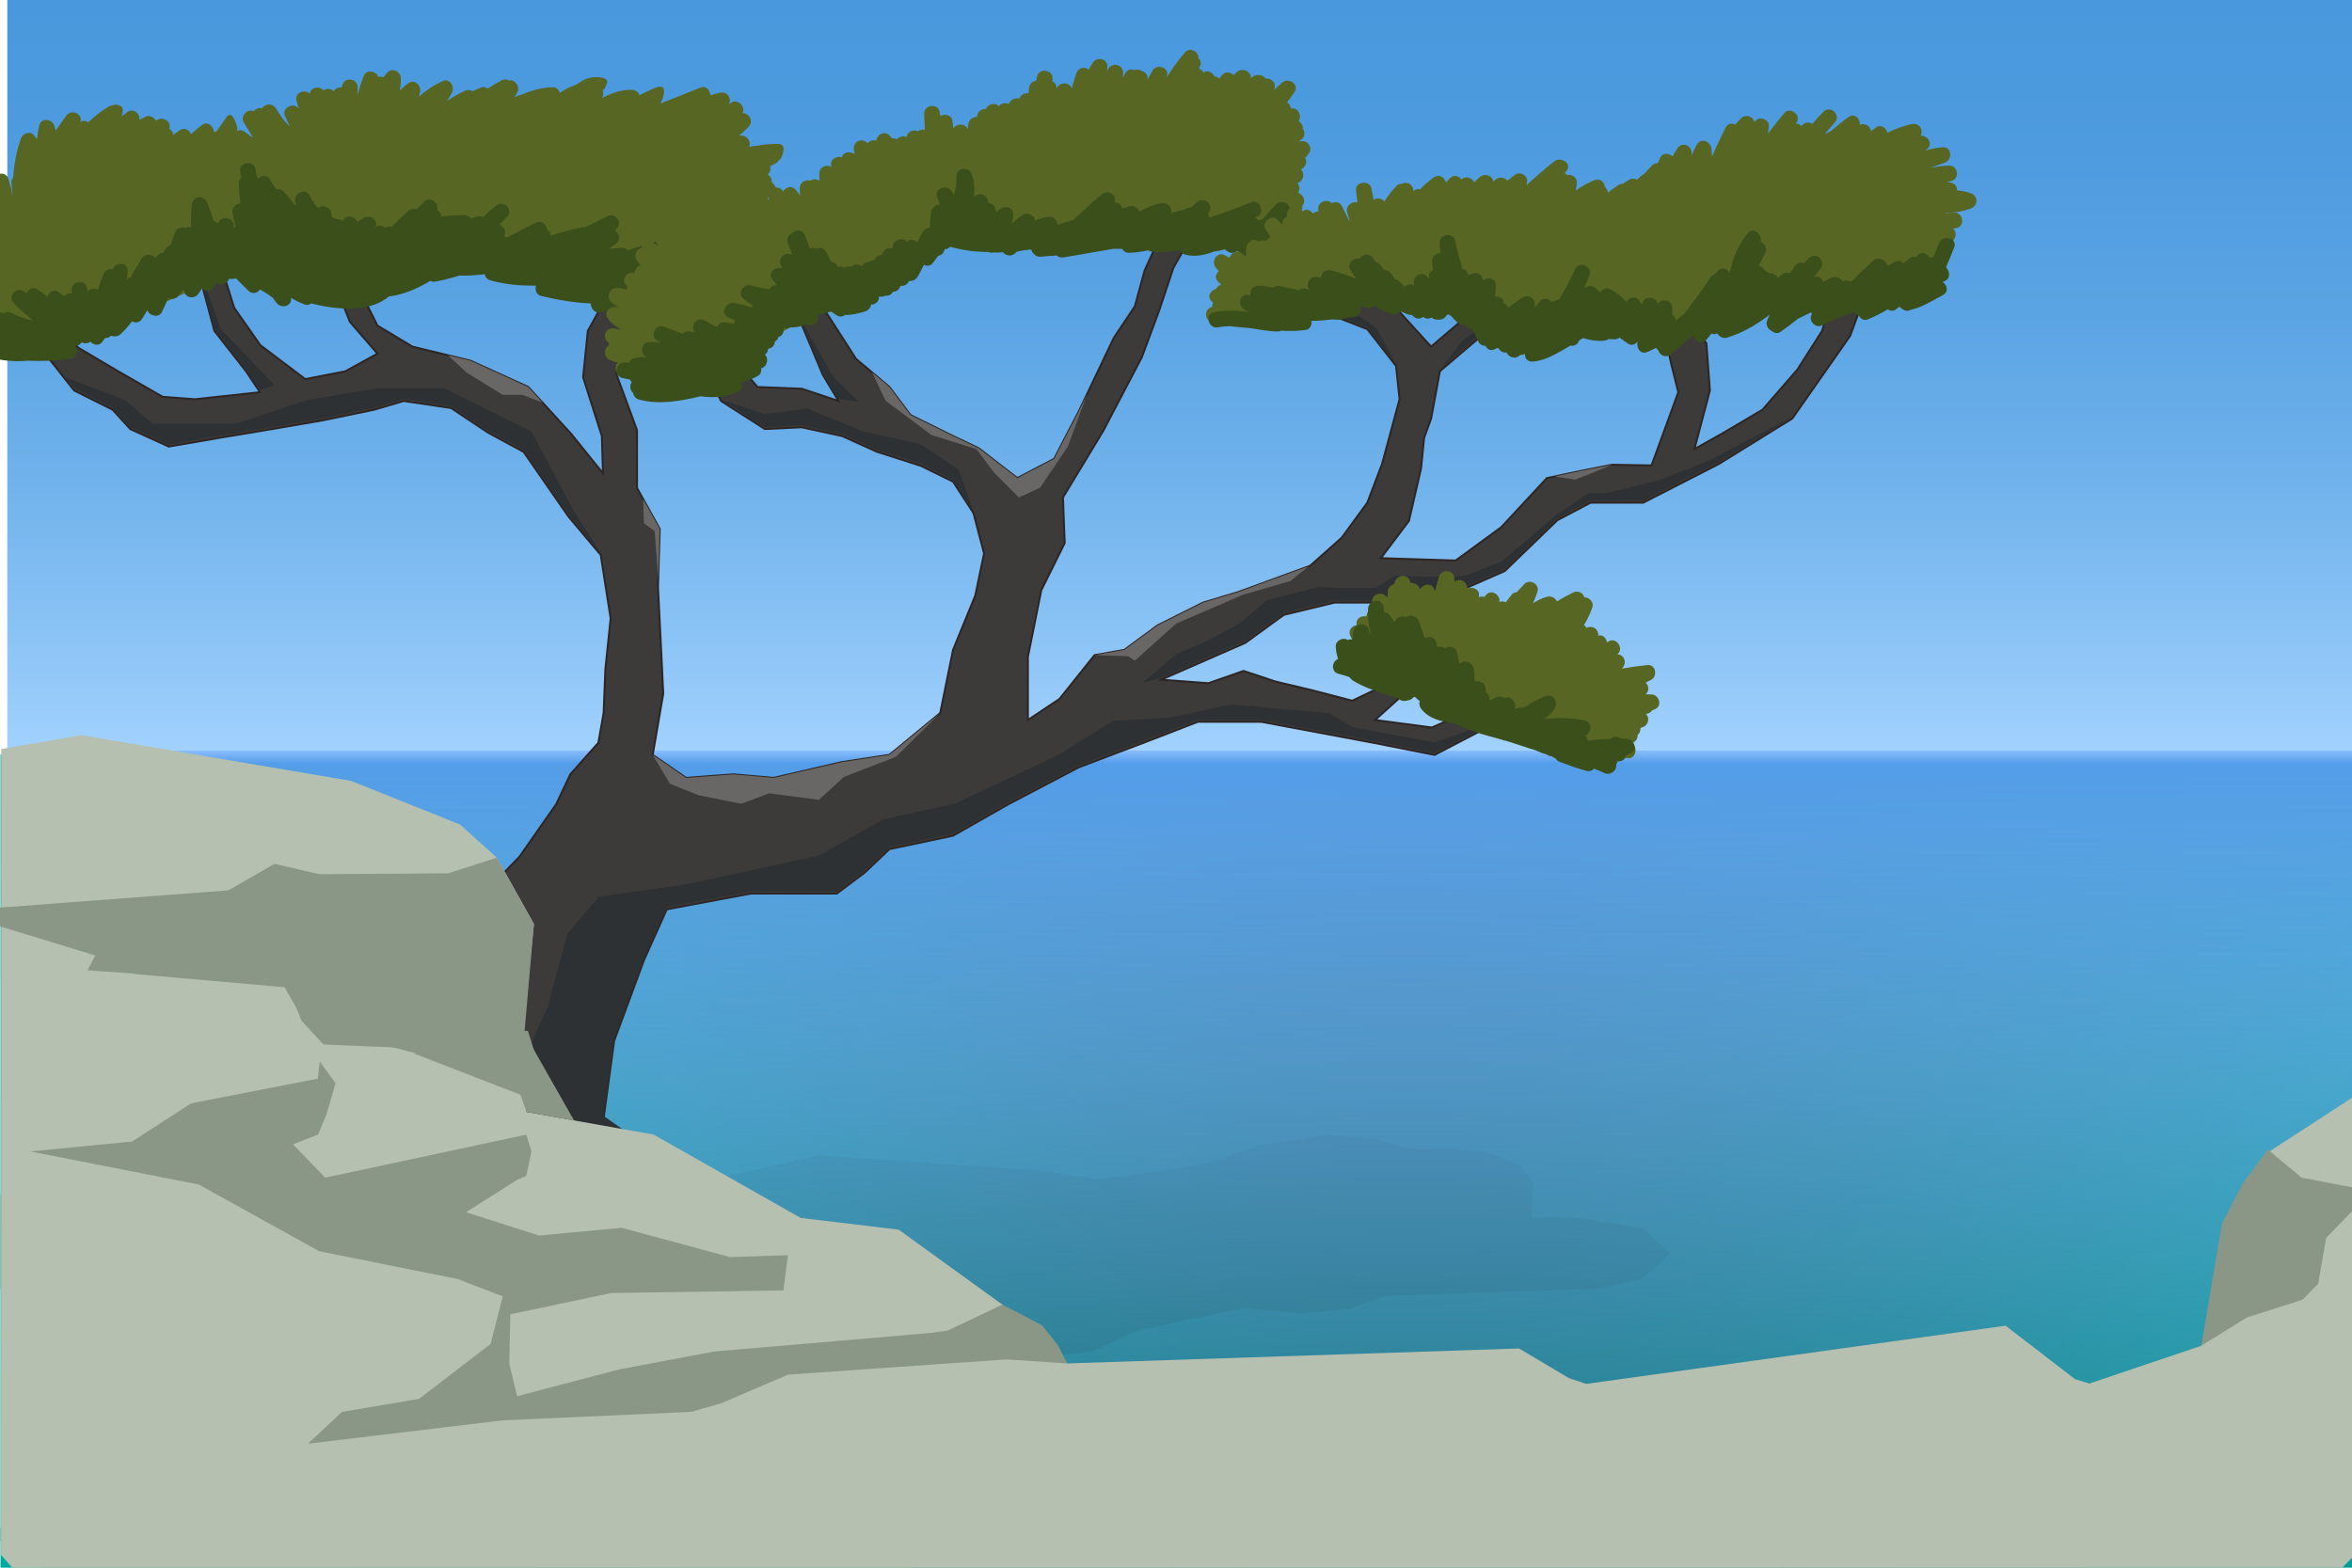<?xml version="1.0" encoding="utf-8"?>
<!-- Generator: Adobe Illustrator 16.0.0, SVG Export Plug-In . SVG Version: 6.00 Build 0)  -->
<!DOCTYPE svg PUBLIC "-//W3C//DTD SVG 1.1//EN" "http://www.w3.org/Graphics/SVG/1.1/DTD/svg11.dtd">
<svg version="1.1" id="Layer_1" xmlns="http://www.w3.org/2000/svg" xmlns:xlink="http://www.w3.org/1999/xlink" x="0px" y="0px"
	 width="1200px" height="800px" viewBox="0 0 1200 800" enable-background="new 0 0 1200 800" xml:space="preserve">
<g id="Layer_1_1_">
	<g id="bg">
		
			<linearGradient id="ghost_4_" gradientUnits="userSpaceOnUse" x1="-922.368" y1="228.787" x2="-922.368" y2="-70.197" gradientTransform="matrix(0.999 0 0 1.293 1525.227 90.764)">
			<stop  offset="0" style="stop-color:#A3D3FF"/>
			<stop  offset="0.118" style="stop-color:#91C7F8"/>
			<stop  offset="0.355" style="stop-color:#71B3EC"/>
			<stop  offset="0.585" style="stop-color:#5BA4E4"/>
			<stop  offset="0.804" style="stop-color:#4E9BDF"/>
			<stop  offset="1" style="stop-color:#4998DD"/>
		</linearGradient>
		<rect id="ghost_2_" x="3.728" fill="url(#ghost_4_)" width="1199.738" height="386.586"/>
		<rect x="-0.366" y="383" display="none" fill="#B5C0B0" width="1200.732" height="514.854"/>
		<g>
			
				<radialGradient id="ghost_5_" cx="-808.362" cy="325.478" r="723.312" gradientTransform="matrix(1 0 0 1 1526 70)" gradientUnits="userSpaceOnUse">
				<stop  offset="0" style="stop-color:#264D67"/>
				<stop  offset="1" style="stop-color:#00A99D"/>
			</radialGradient>
			<rect id="ghost_1_" x="0.261" y="385" fill="url(#ghost_5_)" width="1200.732" height="417"/>
			<path opacity="0.1" enable-background="new    " d="M837.408,626.475l-35.709-5.473l-19.971,0.486l-0.553-0.957l1.021-16.847
				l-6.896-9.431l-18.117-6.703l-40.33-1.506l-13.67-4.494L677.697,579l-35.709,5.473l-17.188,6.491l-1.207,0.375l-7.754,1.885
				l-17.258,3.364l-7.764,1.101L560,601.849l-27.604-4.391l-114.382-7.873l-60.932,13.583l-24.182-4.62l-54.503,2.688l-13.156,3.143
				l-5.234,1.342l-8.38,1.792l-4.031,0.739l-1.009,0.146l-15.522,1.988l-25.179,3.334l-8.586-2.048l-57.604-4.671l-29.789,3.341
				l-4.401-0.034l-0.593-0.01l-48.642-4.63l-22.284,4.806l-5.582,2.362L-2.3,609.002l-35.709,5.473L-52.8,627.688l36.747,28.786
				l36.087,3.488l37.53-4.12l11.246-2.663l60.378,2.644l18.594-4.52l7.041,3.164l38.877,5.904l35.709-5.473l10.724-6.02l4.255-0.736
				l32.498-4.199l11.587-1.738l6.347,13.688l5.416,6.947l-1.033,2.844l4.117,7.592l-95.151,22.545l-2.177,0.878l-2.608,0.133
				l-3.681,0.17l-35.709,5.473L149.2,715.688l3.229,6.741l-6.217,1.124l-23.208,11.167l-1.585,6.213L76.51,765.122l-28.81-0.12
				l-43.605,9.254l-6.895,9.433L11.991,796.9l21.062,5.759l26.174,17.119l-6.223,14.877l12.987,8.245l35.709,5.473l122.919-5.027
				l70.846,24.508l-36.289,12.416l-105.081,51.988l-5.091,14.397l23.208,11.167l38.913,1.884l30.181-8.587l41.362-24.107
				l80.672-31.642l38.609-12.159l7.46-2.311l6.422-2.855l35.475-18.926l6.896-9.431l-14.791-13.214l-108.873-31.928l-9.084-5.353
				l-22.264-9.644l-11.64-1.839l0.717-1.119l14.857-0.891l35.271-13.051l-3.356-13.084l-11.985-8.47l21.237-1.943l22.896-3.336
				l23.208-11.167l0.155-9.638l12.855-4.118l6.11-2.777l1.668-0.3l23.989-19.912l1.946-0.204l22.284-4.807l13.253-8.459
				l11.734,1.354l3.064,0.57l0.077,0.016l40.16,5.991l25.486-2.551L580.106,679l55.577-11.721l2.523,0.539l25.488,2.551
				l25.486-2.551l17.791-6.524l108.146-3.592l22.283-4.806l14.791-13.214L837.408,626.475L837.408,626.475z M278.895,671.627
				l-0.578,0.186L278.895,671.627L278.895,671.627z"/>
			
				<linearGradient id="SVGID_1_" gradientUnits="userSpaceOnUse" x1="398.596" y1="424" x2="398.596" y2="841" gradientTransform="matrix(1 0 0 1 205 -41)">
				<stop  offset="0" style="stop-color:#8ABDFF"/>
				<stop  offset="0.016" style="stop-color:#549DE8"/>
				<stop  offset="0.125" style="stop-color:#5EA6ED;stop-opacity:0.89"/>
				<stop  offset="0.388" style="stop-color:#6FB6F7;stop-opacity:0.623"/>
				<stop  offset="0.669" style="stop-color:#7ABFFD;stop-opacity:0.336"/>
				<stop  offset="1" style="stop-color:#7DC2FF;stop-opacity:0"/>
			</linearGradient>
			<rect x="6.2" y="383" fill="url(#SVGID_1_)" width="1194.793" height="417"/>
		</g>
	</g>
	<g id="tree-trunk">
		<polygon fill="#3D3B39" stroke="#2D2625" stroke-miterlimit="10" points="276.661,653.658 350.009,618.773 332.119,587.467 
			307.968,570.472 313.335,531.114 328.541,489.968 340.169,464.028 383.104,455.978 398.311,455.978 426.934,455.978 
			441.246,445.244 453.77,433.317 486.249,426.46 514.594,410.34 550.373,391.575 583.469,379.041 611.197,368.318 643.398,368.318 
			700.646,379.041 731.953,385.222 784,358 777.571,351.323 759.682,358.479 737.319,368.318 730.5,371.25 701.54,367.424 
			719.43,351.323 739,337 733.742,328.067 708.696,348.64 689.912,357.584 669.339,352.218 650.555,347.745 634.454,342.378 
			616.564,348.64 592.414,346.851 635.349,328.067 655.027,313.755 680.967,307.494 708.696,307.494 736.425,301.232 
			745.37,301.232 767.732,291.393 794.566,265.453 811.562,256.508 838.396,256.508 876.857,236.83 914.427,213.573 
			943.967,171.354 951.102,151.854 951.102,136.647 939.473,136.647 929.633,168.849 917.11,188.527 899.221,209.101 
			879.542,220.729 864.502,229.167 872.387,199.261 870.598,175.11 858.074,160.798 849.13,169.743 852.708,185.844 
			856.286,200.156 842.625,237.5 822.502,237.167 806.194,240.407 789.199,243.985 765.943,269.031 742.688,286.026 704.5,284.833 
			718.834,265.832 725,239.165 726.586,223.412 730.164,213.573 734.636,189.422 768,161 760.5,151 730.164,176.899 
			712.273,157.221 683.65,144.698 674.706,159.01 697.622,167.955 712.273,186.738 714.062,203.734 705.118,236.83 697.622,256.508 
			684.545,274.398 668.444,288.709 631.771,302.127 613.881,307.495 590.625,319.122 573.629,331.645 558.423,334.328 
			540.534,356.69 524.433,367.424 524.433,335.223 531.255,301.232 543.217,277.081 542.322,253.825 562.896,219.834 
			582.574,182.266 591.52,158.115 598.675,136.647 613.881,109.813 604.042,94.171 597.78,104.446 592.414,119.652 584,138 
			578.996,156.326 568.263,172.427 550.373,209.995 537.85,234.146 519.066,243.985 499.387,228.779 486.249,222.518 
			464.502,211.784 453.77,197.472 436.773,183.161 420.673,158.115 417.989,142.014 404.572,140.226 408.15,163.482 
			419.778,191.211 427.829,204.628 409.044,198.367 386.5,197.5 364.474,172.033 354.481,177.793 367.898,204.628 390.261,218.94 
			409.044,218.045 429.618,222.518 447.507,230.568 469.87,237.724 486.249,245.774 496.704,261.875 502.071,282.448 
			497.598,303.916 486.249,331.645 479.708,363.846 453.77,385.222 429.618,388.892 394.733,396.941 374.16,395.153 
			350.009,396.941 333.014,385.222 338.38,354.007 337.486,335.223 335.697,299.443 336.592,269.925 325,249 325,219.5 314.5,191 
			317.811,168.849 328.541,149.17 313.335,144.698 299.918,168.849 297.5,192.5 307.074,222.518 307.648,241.576 291.5,221.5 
			269.505,197.472 239.987,184.055 210.47,176.899 192.58,166.166 178,137 169,140 178.499,164.167 192.58,180.477 176.167,189.5 
			155.75,193.47 132.833,176.167 119.472,157.07 111,130 99.554,132.175 109.393,168.849 125.494,189.422 132.649,200.156 
			99.554,203.734 83,202.5 60.196,189.422 40.518,177.793 27.119,167 19.05,148.276 11,165.271 37.834,199.261 57.513,209.101 
			66.458,218.94 86.137,227.885 112.077,223.412 138.911,218.94 164.851,214.467 190.791,209.101 205.997,204.628 230.148,208.206 
			248.932,220.729 267.175,230.601 290.079,263.664 306.5,283.167 311.546,315.544 308.863,341.484 307.968,363.846 
			305.285,379.041 290.973,395.153 283.817,410.34 265.033,437.193 240.882,462.239 219.415,490.862 196.158,508.752 
			162.167,522.169 147.856,554.371 208.681,595.517 		"/>
		<polygon id="constraint" fill="#00A980" fill-opacity="0" points="214.11,420.59 502.096,400 487.923,437.688 422.821,600.581 
			272.607,680.763 89.5,530.085 		"/>
		<g id="decoration">
			<polygon fill="#2D3133" points="731.832,378.832 690.167,371.167 678.5,364 627.833,359.498 597.166,366.165 567.833,367.833 
				540.346,385.059 487.345,410.057 450.499,418.166 417.5,436.688 348.833,451.5 305.5,457.5 289.5,476.5 279.5,513.5 256.5,565.5 
				268.5,596.5 268.5,645.678 276.661,652.658 350.009,617.773 332.119,586.467 307.968,569.472 313.335,530.114 328.541,488.968 
				340.169,463.028 383.104,454.978 398.311,454.978 426.934,454.978 441.246,444.244 453.77,432.317 486.249,425.46 
				514.594,409.34 550.373,390.575 583.469,378.041 611.197,367.318 643.398,367.318 700.646,378.041 731.953,384.222 784,357 
				745.5,374.173 			"/>
			<polygon fill="#2D3133" points="872.125,235 846.586,245 819.598,251.623 810.25,251.745 793.75,263 766.167,286.5 
				748.19,293.555 741.834,294.499 711.5,293.834 702.167,300 682.833,300 672.586,299.494 646.224,306.397 631.688,318.611 
				615.883,327.041 600.627,333.499 582.738,348.483 592.414,345.851 635.349,327.067 655.027,312.755 680.967,306.494 
				708.696,306.494 736.425,300.232 745.37,300.232 767.732,290.393 794.566,264.453 811.562,255.508 838.396,255.508 
				876.857,235.83 914.427,212.573 			"/>
			<polygon fill="#2D3133" points="469.5,226.5 439.75,220 412,208.5 390,211.25 368.766,204.183 377.415,209.718 390.261,217.94 
				409.044,217.045 429.618,221.518 447.507,229.568 469.87,236.724 486.249,244.774 496.704,260.875 489,239.5 			"/>
			<polygon fill="#2D3133" points="271.163,220.163 226.496,198 193.163,198 155.75,204.316 120.5,216.163 94.496,216.163 
				77.829,216.163 63.829,204.183 33.263,192.47 33.266,192.474 38.669,198.678 57.513,208.101 66.458,217.94 86.137,226.885 
				112.077,222.412 138.911,217.94 164.851,213.467 190.791,208.101 205.997,203.628 230.148,207.206 248.932,219.729 
				267.175,229.601 290.079,262.664 306.5,282.167 292.834,260.875 			"/>
			<polygon fill="#2D3133" points="408.135,162.384 425,192 438.167,205 427.829,203.628 419.778,190.211 			"/>
			<polygon fill="#2D3133" points="99.554,131.175 112.75,168 132,188 140,196.5 132.649,199.156 125.494,188.422 109.393,167.849 
							"/>
			<polygon fill="#2D3133" points="674.706,158.01 691.25,160 702,167.125 712.273,185.738 697.622,166.955 			"/>
			<polygon fill="#2D3133" points="734.636,188.422 746.713,173.216 769.5,158.01 			"/>
			<polygon fill="#686765" points="334,271 335.824,295.268 336.592,269.925 328.17,254.722 328.5,267 			"/>
			<polygon fill="#686765" points="810.25,242.167 822.502,237.167 813.827,238.891 806.194,240.407 793.195,243.144 803.5,244.75 
							"/>
			<polygon fill="#686765" points="256.5,201.5 266.5,201.5 276.764,205.402 269.505,197.472 239.987,184.055 228.559,181.285 
				238,190.09 			"/>
			<polygon fill="#686765" points="600,318.25 634.166,303.5 658.352,296.477 667.622,289.01 631.771,302.127 613.881,307.495 
				590.625,319.122 573.629,331.645 558.423,334.328 575.5,334.833 579,337.165 			"/>
			<polygon fill="#686765" points="475.183,221.962 498.167,229.167 507.167,241.167 519.833,253.833 530.624,248.903 
				544.833,227.833 554.734,200.836 550.373,209.995 537.85,234.146 519.066,243.985 499.387,228.779 486.249,222.518 
				464.502,211.784 453.77,197.472 445.003,190.09 451.833,204.498 			"/>
			<polygon fill="#686765" points="356.501,405.834 378.167,410.167 392.501,404.834 417.834,408.167 430.5,396.5 457.167,386.167 
				479.708,363.846 453.77,385.222 429.618,388.892 394.733,396.941 374.16,395.153 350.009,396.941 333.014,385.222 341.834,400 
							"/>
		</g>
	</g>
	<g id="leaves_3_">
		<rect id="constraint-trunk" x="155.75" y="128.125" fill="#FF00ED" width="31" height="16.75"/>
		<rect id="constraint-trunk_3_" x="305" y="136.5" fill="#FF00ED" width="31" height="16.75"/>
		<rect id="constraint-trunk_1_" x="89.5" y="122.625" fill="#FF00ED" width="31" height="16.75"/>
		<rect id="constraint-trunk_2_" x="2" y="139.375" fill="#FF00ED" width="20.708" height="29.125"/>
		<g id="decoration_4_">
			<path fill="#586624" d="M333.588,157.142l-163.707-42.174L22.5,182.5c-1.126,0.147-2.046-0.272-2.719-0.97
				c-3.38,0.019-6.754-0.153-10.116-0.476c-6.956,0.01-14.086-1.51-20.229-3.364c-3.548-1.07-3.49-5.111-1.334-6.925
				c-2.117-0.872-4.215-1.8-6.288-2.811c-3.443-1.679-2.022-6.29,0.974-7.252c-1.22-0.682-2.442-1.362-3.64-2.082
				c-3.873-2.326-1.334-8.554,3.083-7.311c1.011,0.285,2.018,0.581,3.025,0.875c-1.954-1.736-3.825-3.569-5.584-5.523
				c-1.854-2.06-1-5.067,0.88-6.339c-1.215-1.674-2.396-3.377-3.506-5.137c-0.917-1.455-0.55-3.215,0.425-4.484
				c-0.274-0.603-0.38-1.193-0.347-1.754l-0.226-0.239c-0.864-0.893-1.718-1.795-2.56-2.713c-2.622-2.858-0.099-6.755,2.832-6.886
				c-0.413-0.95-0.815-1.907-1.194-2.879c-1.096-2.812,1.922-5.355,4.522-5.057c0.011-3.213,4.464-5.644,6.83-2.835
				c0.229,0.271,0.458,0.543,0.687,0.815c1.087-2.708,5.588-3.878,7.188-0.812C-7.584,99.123-10,86.625-9.125,82.5
				C-7.88,76.63-5.607,77.522-4,81.125c1.518,3.404,2.084,4.229,3.019,7.835c1.969-0.876,4.529-0.295,5.338,2.477
				c0.816,2.798,1.518,5.655,2.182,8.535c-0.002-0.062-0.005-0.124-0.006-0.186c-0.308-2.198-0.56-4.402-0.699-6.619
				c-0.064-1.02,0.294-1.878,0.883-2.536c0.459-6.798,1.675-13.534,3.926-19.861c0.925-2.601,4.58-4.227,6.686-1.765
				c0.555,0.649,1.066,1.319,1.544,2.003c0.271-2.308,0.621-4.61,1.104-6.905c0.859-4.082,6.575-3.55,7.714,0
				c0.268,0.835,0.501,1.671,0.715,2.508c1.793-2.47,3.569-4.953,5.308-7.463c2.716-3.922,8.796-0.867,7.307,3.214
				c1.281-0.964,2.803-0.783,4.006,0.016c3.029-2.867,6.283-5.448,9.798-7.643c0.283-0.354,2.856-1.15,3.301-1.234
				c2-0.375,5.17,0.415,4.412,3.755c-0.019,0.317-0.067,0.642-0.18,0.975c-0.136,0.402-0.293,0.791-0.438,1.188
				c1.052-0.814,2.122-1.611,3.229-2.372c2.797-1.923,6.692,1.104,5.941,4.239c0.893-0.544,1.801-1.069,2.726-1.572
				c2.307-1.254,4.789-0.033,5.669,1.955c0.334-0.205,0.657-0.423,0.997-0.622c2.796-1.636,7.22,1.112,5.876,4.518
				c-0.021,0.054-0.047,0.105-0.068,0.159c1.139,0.582,1.973,1.69,2.122,3.04c1.101-0.828,2.226-1.632,3.404-2.383
				c2.414-1.538,4.766-0.092,5.583,2.042c1.839-1.64,3.744-3.22,5.75-4.708c2.764-2.05,5.747,0.645,5.9,3.464
				c0.397-0.079,0.818-0.086,1.255-0.013c1.672-2.152,3.263-4.372,4.743-6.683c2.33-3.638,3.74-1.296,4.829,1.144
				c1.42,3.182,1.363,4.497,1.017,5.243c1.128-0.575,2.465-0.649,3.627,0.178c1.528,1.088,3.066,2.162,4.602,3.239
				c-1.582-2.581-3.142-5.185-4.741-7.766c-2.067-3.337,2.062-7.265,5.089-5.802c1.067-1.243,2.776-1.963,4.273-1.49
				c1.376-2.187,4.935-2.928,6.88-0.08c1.175,1.722,2.313,3.463,3.448,5.202c1.169,1.47,2.439,2.852,3.784,4.165
				c-0.916-1.82-1.754-3.698-2.543-5.618c-1.684-4.096,5.083-7.019,7.162-3.329c-0.413-1.33-0.808-2.663-1.162-4.004
				c-1.139-4.311,4.109-6.332,6.682-3.787c0.664-3.232,4.842-4.282,6.949-1.64c1.417-1.117,3.828-1.011,5.406,0.299
				c0.77-1.43,2.43-1.996,4.005-1.804c0.098-0.398,0.189-0.798,0.292-1.195c1.136-4.395,7.883-3.447,7.857,1.063
				c-0.008,1.357-0.033,2.718-0.061,4.078c0.913-3.453,1.875-6.882,3.274-10.097c1.405-3.229,6.44-2.155,7.323,0.82
				c0.828-0.288,1.738-0.214,2.572,0.122c0.675-0.815,1.362-1.623,2.064-2.419c2.41-2.731,6.746-0.46,6.829,2.829
				c0.055,2.188-0.157,4.312-0.545,6.393c1.368-1.391,2.851-2.693,4.526-3.847c3.175-2.187,6.438,1.397,5.876,4.518
				c-0.145,0.806-0.334,1.592-0.542,2.371c3.653-3.192,7.62-5.997,12.288-7.958c3.507-1.474,5.96,3.127,4.518,5.876
				c-0.786,1.496-1.65,2.935-2.563,4.338c2.86-1.956,5.86-3.713,9.09-5.145c1.515-0.671,2.945-0.503,4.024,0.145
				c1.396-0.666,2.812-1.303,4.265-1.881c1.261-0.502,2.467-0.175,3.384,0.572c2.277-1.471,4.606-2.868,6.994-4.169
				c1.433-0.781,2.847-0.624,3.943,0.039c2.986-0.744,5.805,3.272,4.197,6.1c-0.452,0.794-0.934,1.563-1.429,2.321
				c1.393-0.53,2.804-1.011,4.229-1.453c4.829-2.029,9.89-3.383,15.079-3.554c2.038-0.067,3.35,1.281,3.753,2.935
				c7.122-4.751,4.623-1.706,11.808-6.389c4.052-2.641,13.66-2.161,12.285,1.213c-0.971,2.384-0.407,2.265-2.222,4.073
				c0.492,1.048,0.506,2.314-0.224,3.541c0.298-0.11,0.597-0.22,0.896-0.33c4.527-2.324,9.36-3.88,14.371-3.71
				c1.947,0.066,3.267,1.272,3.728,2.78c2.791-1.444,5.606-2.835,8.543-3.971c3.661-1.416,4.622,0.609,3.729,4.357
				c-0.191,0.805-1.14,3.349-1.796,3.854c6.947-2.643,13.851-5.401,20.733-8.211c2.76-1.127,4.885,1.417,4.958,3.911
				c1.677-0.455,3.359-0.87,5.042-1.245c3.877-0.864,5.96,3.275,4.456,5.919c0.417-0.285,0.831-0.573,1.255-0.849
				c3.412-2.22,7.53,2.397,5.628,5.399c3.268-0.397,5.856,4.121,3.22,6.884c-1.538,1.611-3.169,3.097-4.867,4.496
				c0.456-0.004,0.912-0.009,1.372,0.009c2.769,0.108,4.977,3.344,3.696,5.762c5.861-0.759,5.821-1.134,11.729-1.448
				c4.479-0.238,6.219-0.223,5.74,3.687c-0.143,1.166-1.076,4.279-2.231,4.468c-0.31,0.639-0.822,1.215-1.581,1.652
				c-0.971,0.559-1.954,1.044-2.947,1.477c0.439,1.524,0.145,3.234-1.25,4.221c1.431,0.812,2.285,2.516,2.124,4.12
				c2.328,1.461,3.091,5.259,0.073,6.848c-1.004,0.528-2.03,1.038-3.065,1.539c3.007,0.885,4.57,5.067,1.065,7.128
				c-1.329,0.781-2.692,1.547-4.081,2.284c1.992,1.264,2.81,4.567,0.891,6.424c-6.605,6.39-14.409,10.755-22.641,14.342
				c2.703-0.758,5.401-1.531,8.082-2.361c4.28-1.327,7.218,5.357,3.083,7.311c-3.677,1.736-7.447,2.966-11.282,3.795
				c0.879,1.733,0.436,4.208-1.385,5.538c-3.981,2.908-8.501,4.493-13.253,5.332c-0.461,0.847-1.239,1.513-2.369,1.738
				c-5.168,1.029-10.275,1.504-15.338,1.561c0.271,1.245,0.028,2.558-0.76,3.461"/>
			<path fill="#3B4F1B" d="M403.954,120.519c2.322-3.46-2.552-7.665-5.571-5.505c0.905-1.462,1.772-2.953,2.571-4.495
				c2.382-4.597-4.067-8.338-6.908-4.038c-1.295,1.96-2.562,3.979-3.847,6.001c-0.748-2.348-3.295-4.191-5.718-2.436
				c-3.615,2.619-6.895,5.663-10.098,8.789c-1.479-1.34-3.96-1.763-5.713-0.163c-0.957,0.873-1.876,1.781-2.788,2.696
				c-0.445-0.005-0.929,0.081-1.447,0.276c-0.026,0.01-0.053,0.022-0.079,0.032c0.65-0.754,1.284-1.514,1.898-2.28
				c0.024-0.022,0.048-0.045,0.072-0.067c-0.004-0.003-0.008-0.006-0.012-0.009c0.213-0.267,0.43-0.532,0.637-0.8
				c2.903-3.765-3.084-7.723-6.283-4.848c-1.504,1.352-2.972,2.738-4.423,4.14c-1.402-1.269-3.67-1.695-5.577-0.14
				c-1.975,1.612-3.867,3.31-5.726,5.042c-0.81-1.25-2.27-2.001-4.176-1.404c-6.85,2.146-13.702,4.349-20.593,6.419
				c-0.633-0.776-1.625-1.286-3.01-1.229c-2.214,0.089-4.422,0.256-6.627,0.461c0.054-0.043,0.109-0.083,0.163-0.126
				c1.378-0.828,2.704-1.766,3.959-2.84c2.301-1.97,1.126-5.06-1.032-6.291c0.347-0.343,0.694-0.685,1.032-1.042
				c3.23-3.417-0.817-8.231-4.848-6.283c-3.82,1.848-7.604,3.756-11.387,5.644c-0.524-0.126-1.082-0.158-1.658-0.046
				c-5.324,1.035-10.515,2.638-15.691,4.287c-0.145-1.29-0.909-2.511-2.033-3.186c-0.128-2.59-2.782-4.932-5.897-3.364
				c-4.746,2.388-9.457,4.885-14.192,7.325c-0.617-0.105-1.233-0.211-1.85-0.317c1.516-2.268,0.128-5.358-2.3-6.043
				c1.289-1.335,2.589-2.66,3.857-4.016c3.599-3.848-1.711-8.831-5.657-5.657c-2.306,1.855-4.509,3.821-6.662,5.842
				c-0.788-0.525-1.76-0.715-2.799-0.354c-0.252,0.025-0.51,0.071-0.774,0.15c-0.837,0.249-1.668,0.518-2.494,0.804
				c-0.684-0.924-1.75-1.583-3.109-1.614c-3.946-0.091-7.95,0.126-11.947,0.63c-0.1-1.381-0.997-2.701-2.237-3.414
				c1.096-3.45-3.502-7.195-6.644-4.044c-1.268,1.271-2.523,2.555-3.783,3.834c-1.256-0.539-2.806-0.424-4.217,0.833
				c-2.955,2.631-5.843,5.374-8.738,8.118c-0.916-0.329-1.987-0.226-3.077,0.562c-1.061-1.119-2.765-1.613-4.709-0.639
				c-0.084,0.042-0.168,0.085-0.252,0.127c0.04-0.094,0.089-0.181,0.128-0.276c1.468-3.548-3.118-5.907-5.876-4.517
				c-1.246,0.628-2.417,1.354-3.539,2.142c-0.981-2.475-4.61-3.902-6.604-1.517c-0.295,0.353-0.567,0.719-0.851,1.078
				c-0.846-0.644-1.907-0.978-2.925-0.892c-0.883-0.312-1.747-0.655-2.59-1.029c-0.035-0.554-0.074-1.107-0.139-1.662
				c-0.415-3.537-4.627-5.112-6.808-2.922c-0.733-0.719-1.422-1.506-2.06-2.37c-0.181-0.883-0.648-1.53-1.279-1.96
				c-0.38-0.663-0.739-1.358-1.066-2.101c-1.887-4.278-8.368-1.16-7.311,3.083c0.147,0.592,0.295,1.185,0.442,1.776
				c-0.195-0.008-0.386-0.002-0.579,0.016c-1.894-2.41-3.756-4.847-5.844-7.018c-1.13-1.175-2.532-1.387-3.772-1.011
				c-1.022-1.583-2.008-3.193-2.936-4.846c-1.597-2.843-4.856-2.311-6.464-0.39c-0.251-0.721-0.462-1.467-0.634-2.235
				c-0.136-1.059-0.294-2.094-0.499-3.085c-0.903-4.376-8.415-3.427-7.857,1.063c0.044,0.359,0.1,0.71,0.155,1.062
				c-0.004,0-0.008,0.001-0.012,0.001c0.019,0.093,0.035,0.187,0.053,0.28c0.079,0.479,0.167,0.949,0.266,1.413
				c0.055,0.315,0.104,0.632,0.153,0.948c-0.781,0.651-1.306,1.636-1.282,2.962c0.06,3.396,0.406,6.751,0.875,10.091
				c-2.323,0.042-4.721,1.989-4.065,4.973c0.345,1.566,0.692,3.145,1.083,4.708c0.182,0.818,0.368,1.632,0.572,2.439
				c-0.268-0.021-0.533-0.015-0.793,0.015c-0.118-0.073-0.236-0.146-0.354-0.219c0.004-0.225,0.015-0.448,0.017-0.673
				c0.045-4.271-6.542-5.48-7.734-1.493c-0.151,0.079-0.292,0.172-0.431,0.271c-0.504-0.556-1.184-0.956-1.936-1.169
				c-0.973-3.195-2.144-6.323-3.376-9.338c-1.73-4.234-7.361-3.547-7.857,1.063c-0.417,3.874-0.457,7.736-0.255,11.587
				c-0.973-0.299-2.035-0.282-2.95,0.173c-1.922-0.725-4.39-0.077-5.318,2.51c-0.785,2.187-1.625,4.348-2.496,6.494
				c-0.935,0.2-1.813,0.785-2.435,1.884c-0.367,0.649-0.749,1.291-1.12,1.938c-0.992-0.081-2.03,0.263-2.921,1.252
				c-0.365,0.405-0.71,0.826-1.061,1.241c-1.55-1.945-5.297-2.34-6.898,0.235c-1.98,3.188-3.904,6.41-5.761,9.668
				c-0.579,0.158-1.133,0.431-1.614,0.855c-0.155,0.136-0.296,0.282-0.447,0.42c0.275-1.391,0.488-2.806,0.609-4.258
				c0.406-4.874-6.25-4.878-7.839-1.097c-1.766-0.424-3.797,0.329-4.685,2.7c-0.957,2.557-1.825,5.143-2.663,7.739
				c-1.641-0.924-3.954-0.658-5.222,0.772c-0.143-0.617-0.28-1.232-0.401-1.844c-0.891-4.503-7.887-3.367-7.857,1.063
				c0.004,0.65,0.014,1.312,0.028,1.979c-1.291-0.356-2.774,0.22-3.84,1.282c-0.921-0.709-1.858-1.401-2.835-2.048
				c-2.564-1.698-4.935,0.019-5.632,2.339c-1.694-1.206-3.373-2.433-5.035-3.673c-2.277-1.699-4.763-0.12-5.624,2.071
				c-0.299-0.261-0.598-0.523-0.9-0.779c-3.894-3.303-9.244,1.858-5.657,5.657c3.129,3.313,6.585,6.247,10.114,9.098
				c-3.882-0.989-7.676-2.234-11.266-4.048c-1.486-0.731-2.91-0.505-4.008,0.204c-3.154-1.02-6.269-2.174-9.325-3.537
				c-2.915-1.299-5.449,0.568-5.89,2.871c-4.278-1.081-6.469,5.058-2.814,7.37c2.726,1.724,5.507,3.34,8.323,4.892
				c-5.402-0.695-10.66-2.009-15.618-4.466c-4.606-2.282-8.661,4.617-4.038,6.907c3.012,1.492,6.092,2.614,9.221,3.466
				c0.227,0.198,0.479,0.382,0.779,0.534c9.255,4.687,20.795,7.125,31.658,6.101c7.324,0.364,14.7,0.036,22.091-1.031
				c3.052-0.44,3.627-4.502,1.922-6.569c1.606,0.122,2.846-0.669,3.561-1.808c1.328,0.906,3.148,0.635,4.452-0.307
				c1.472,1.69,4.201,2.354,5.83,0.322c0.579-0.723,1.128-1.469,1.667-2.224c1.041,0.095,2.118-0.208,3-1.109
				c0.015-0.015,0.029-0.031,0.044-0.046c1.472,0.636,3.335,0.545,4.623-0.621c2.272-2.058,4.249-4.333,6.063-6.732
				c1.639,0.996,3.869,0.851,5.229-1.411c0.847-1.409,1.7-2.814,2.551-4.22c0.893,2.855,5.895,4.197,7.449,0.887
				c1.125-2.396,2.242-4.8,3.336-7.216c1.498,0.822,3.45,0.803,4.705-0.641c0.992-1.143,1.899-2.335,2.746-3.561
				c0.142,0.026,0.283,0.052,0.425,0.063v0.003c0.104,4.195,5.2,5.172,7.454,2.019c0.627-0.877,1.214-1.778,1.784-2.688
				c1.853,1.898,5.4,1.786,6.619-1.601c0.189-0.525,0.374-1.051,0.56-1.577c1.938,2.089,5.765,1.059,6.708-1.84
				c1.153,0.416,2.333,0.279,3.317-0.212c2.132,2.131,4.264,4.264,6.396,6.396c2.055,2.055,4.712,1.19,6.013-0.624
				c2.255,1.257,4.427,2.655,6.482,4.246c0.615,0.859,1.241,1.714,1.879,2.568c2.475,3.308,8.13,1.714,7.414-2.551
				c2.163,1.342,4.48,2.476,6.977,3.389c1.287,0.471,2.452,0.177,3.332-0.521c2.378,0.6,4.731,1.092,6.994,1.498
				c10.672,1.913,24.024,2.2,32.665-5.053c7.192-0.832,13.739-3.771,20.091-7.326c0.373-0.209,0.669-0.46,0.93-0.727
				c0.771,0.443,1.703,0.661,2.782,0.462c2.718-0.5,5.387-1.139,8.021-1.875c0.211-0.031,0.421-0.058,0.645-0.125
				c1.174-0.348,2.345-0.707,3.513-1.073c4.324,0.131,8.618-0.152,12.891-0.701c0.221,1.375,1.136,2.631,2.803,3.107
				c7.683,2.196,15.505,2.818,23.365,2.719c-0.69,2.052,0.194,4.687,2.635,5.281c8.015,1.952,16.687,3.457,25.377,3.841
				c-0.154,2.518,2.169,5.438,5.082,4.494c1.225-0.396,2.451-0.771,3.683-1.125c2.23-0.399,4.452-0.84,6.671-1.293
				c-0.594,1.508-0.294,3.327,0.762,4.468c-0.776,2.904,2.271,6.192,5.84,4.546c3.229-1.489,6.417-3.067,9.586-4.679
				c1.754-0.228,3.508-0.566,5.244-1.019c0.075,0.023,0.158,0.033,0.235,0.052c-0.929,2.992,2.726,6.586,5.933,4.646
				c0.352-0.212,0.696-0.433,1.047-0.647c0.673,2.268,3.446,4.069,5.953,2.647c1.88-1.065,3.72-2.193,5.543-3.346
				c1.396,1.663,4.329,2.381,6.268,0.721c4.346-3.725,8.691-7.45,13.037-11.174c0.556-0.396,1.105-0.795,1.669-1.185
				c2.761-1.908,4.656-2.806,5.854-5.265c0.146-0.125,0.292-0.25,0.438-0.376c1.467-1.257,1.616-2.776,1.029-4.041
				c0.541-0.41,1.079-0.821,1.613-1.236c1.698,0.88,3.863,0.676,4.983-1.533c0.533-1.052,1.08-2.095,1.635-3.135
				c0.229-0.368,0.47-0.724,0.74-1.056c0.427-0.524,0.675-1.125,0.8-1.745c0.842-1.49,1.716-2.96,2.626-4.406
				C399.932,126.379,401.975,123.468,403.954,120.519z"/>
		</g>
		<polygon opacity="0" fill="#FF00ED" fill-opacity="0" points="-52.8,118.61 -3.727,182 56.707,171.281 116.959,142.146 
			175.86,157.453 323.519,165.954 383.062,145.643 394.772,73.523 255.815,41.046 77.617,46.89 		"/>
	</g>
	<g id="leaves_2_">
		
			<rect id="constraint-trunk_6_" x="350.333" y="168.333" fill="#FF3F98" stroke="#627738" stroke-miterlimit="10" width="26" height="13.667"/>
		
			<rect id="constraint-trunk_5_" x="399.666" y="129.666" fill="#FF3F98" stroke="#627738" stroke-miterlimit="10" width="24.667" height="20"/>
		<polygon id="constraint-trunk_4_" fill="#FF15F3" stroke="#627738" stroke-miterlimit="10" points="593.999,95.001 
			617.999,122.668 630.666,103.334 603.332,87.334 		"/>
		<g id="decoration_1_">
			<path fill="#586624" d="M642.5,127c1.753-0.061,2.896-1.018,3.458-2.242c2.872-0.173,5.741-0.448,8.604-0.901
				c3.436-0.543,3.709-5.396,1.256-7.159c0.568-0.233,1.138-0.472,1.699-0.744c2.188-1.059,2.379-3.925,1.234-5.786
				c0.585-0.051,1.169-0.103,1.747-0.168c2.567-0.29,4.369-2.773,3.944-4.967c1.508-1.742,1.314-4.336-0.927-5.987
				c-0.389-0.287-0.795-0.537-1.195-0.797c1.1-1.541,0.774-3.529-0.4-4.862c0.047-0.011,0.095-0.019,0.142-0.03
				c3.051-0.706,3.767-5.098,1.663-6.943c0.266-0.152,0.531-0.295,0.792-0.459c1.938-1.221,2.303-3.641,1.431-5.394
				c0.718-0.786,1.392-1.627,2.006-2.541c1.677-2.496-0.529-6.131-3.454-6.019c-0.614,0.023-1.216,0.082-1.812,0.149
				c0.557-0.427,1.104-0.866,1.642-1.321c1.588-1.343,1.404-3.607,0.33-5.185c0.188-1.463-0.736-2.957-2.109-3.805
				c1.906-2.952-0.528-7.354-3.852-6.379c-0.198-1.364-0.975-2.602-2.07-3.219c1.343-1.682,2.632-3.412,3.827-5.222
				c2.645-4.005-3.011-7.659-6.282-4.848c-1.448,1.244-2.846,2.544-4.226,3.862c0.003-0.005,0.005-0.01,0.008-0.015
				c1.644-3.386-1.207-6.411-4.216-5.854c-1.143-2.015-4.559-2.557-6.566-0.994c-0.351,0.273-0.688,0.559-1.03,0.84
				c0.635-3.235-4.179-5.799-6.97-3.34c-0.612,0.541-1.215,1.093-1.808,1.654c-1.523-1.478-4.072-2.03-5.692-0.154
				c-0.546,0.632-1.079,1.274-1.617,1.914c-0.678-0.633-1.538-1.041-2.45-1.102c-0.976-2.08-3.641-3.381-5.686-1.97
				c-0.369-0.939-1.181-1.627-2.177-1.981c0.203-0.491,0.42-0.973,0.615-1.468c0.644-1.636,0.133-2.97-0.884-3.825
				c0.134-3.337-4.282-5.94-6.803-3.067c-3.565,4.067-6.659,8.441-9.525,12.963c0.068-0.19,0.142-0.38,0.211-0.571
				c1.577-4.348-5.087-6.924-7.312-3.083c-0.909,1.57-1.764,3.165-2.586,4.775c0.01-0.253,0.034-0.502,0.04-0.756
				c0.043-1.915-1.336-3.304-2.959-3.788c-1.161-0.753-2.633-0.984-3.841-0.423c-1.623-0.646-3.565-0.3-4.654,1.692
				c-0.381,0.696-0.744,1.407-1.097,2.126c0.062-0.857,0.084-1.726,0.051-2.607c-0.151-4.008-5.301-5.417-7.454-2.019
				c-0.241,0.381-0.458,0.774-0.683,1.164c0.062-0.71,0.115-1.424,0.137-2.145c0.124-4.157-5.377-5.219-7.454-2.019
				c-0.755,1.164-1.423,2.361-2.054,3.571c-1.922-1.566-5.209-1.278-6.349,1.884c-0.916,2.54-1.668,5.131-2.347,7.744
				c-0.652-2.833-4.766-3.414-6.625-1.509c-0.416,0.425-0.805,0.862-1.172,1.309c0.042-1.736-0.845-2.899-2.047-3.461
				c0.021-0.506,0.039-1.012,0.048-1.519c0.076-4.482-6.839-5.498-7.856-1.063c-0.172,0.749-0.319,1.505-0.455,2.265
				c-1.765,0.244-3.451,1.525-3.688,3.799c-0.09,0.867-0.168,1.743-0.242,2.621c-1.936-0.296-4.122,0.628-4.591,2.736
				c-2.002-0.638-4.682,0.323-5.474,2.758c-1.763-0.87-4.04-0.512-5.099,1.161c-1.737-2.186-5.516-1.239-6.728,1.39
				c-2.049-0.179-4.227,1.088-4.368,3.834c-0.003,0.055-0.005,0.11-0.008,0.166c-1.992-0.073-4.154,1.248-4.492,3.834
				c-0.106,0.82-0.199,1.646-0.279,2.475c-1.045-3.084-5.89-3.186-7.276-0.383c-0.173-1.396-0.361-2.785-0.587-4.156
				c-0.477-2.886-3.875-3.446-6.053-2.259c-0.141-0.75-0.287-1.498-0.447-2.241c-0.963-4.466-7.914-3.395-7.857,1.063
				c0.035,2.729,0.198,5.453,0.402,8.175c-1.218-0.226-2.552,0.053-3.525,0.772c-2.281-1.008-5.648,0.192-5.856,3.018
				c-1.565-0.845-3.624-0.318-4.858,1.091c-0.763-0.453-1.66-0.576-2.537-0.42c-0.419-0.497-0.846-0.988-1.296-1.465
				c-2.571-2.725-6.319-0.534-6.726,2.545c-1.623-0.429-3.522,0.091-4.451,1.485c-2.441-3.188-7.698-1.228-7.009,3.361
				c0.102,0.68,0.228,1.357,0.361,2.033c-2.229-1.518-5.909-1.117-6.447,1.71c-2.433-0.892-5.835,0.698-5.558,3.693
				c0.038,0.403,0.09,0.803,0.144,1.202c-2.603-1.492-6.054-0.075-6.144,3.298c-0.035,1.305,0.01,2.6,0.102,3.888
				c-1.37-1.28-3.235-1.124-4.623-0.134c-2.42-0.957-5.443,0.921-5.479,3.746c-0.017,1.315,0.09,2.621,0.281,3.922
				c-0.737-1.124-1.546-2.212-2.453-3.25c-1.948-2.233-4.922-1.1-6.269,0.978c-0.036-0.056-0.069-0.113-0.105-0.168
				c-2.019-3.118-7.752-2.185-7.454,2.019c0.071,1.001,0.188,1.993,0.325,2.982c-1.204-2.876-2.46-5.727-3.871-8.501
				c-0.587-1.155-1.458-1.753-2.396-1.949c-2.608-2.191-7.236-0.179-6.416,4.031c0.231,1.193,0.513,2.369,0.812,3.538
				c-0.76-0.721-1.563-1.411-2.437-2.055c-1.53-1.129-3.766-0.528-5.042,0.828c-1.076-0.846-2.223-1.629-3.458-2.328
				c-1.321-0.747-2.906-0.622-4.12,0.094c-0.951-1.204-1.967-2.365-3.071-3.468c-1.93-1.928-6.232-1.321-6.686,1.765
				c-0.318,2.168-0.416,4.272-0.343,6.328c-0.096-0.071-0.186-0.148-0.281-0.219c-2.68-1.968-6.634,1.061-5.982,4.101
				c-1.346,0.774-2.277,2.238-2.039,3.871c-2.43-1.452-5.643,0.447-5.884,3.458c-2.955-0.471-6.016,3.258-4.068,6.043
				c0.056,0.079,0.116,0.152,0.171,0.23c-2.016,0.853-3.419,3.379-2.171,5.77c0.327,0.626,0.675,1.24,1.032,1.849
				c-0.985-0.812-2.001-1.59-3.059-2.322c-2.645-1.83-5.462,0.423-5.89,3.059c-2.475,0.686-4.095,4.014-1.959,6.724
				c0.529,0.671,1.086,1.314,1.641,1.961c-1.669,0.629-2.963,2.323-2.943,4.012c-3.194-0.888-7.203,2.399-4.822,5.718
				c0.354,0.491,0.727,0.956,1.098,1.424c-0.276,0.45-0.459,0.943-0.536,1.458c-0.835-0.275-1.682-0.531-2.543-0.758
				c-0.697-0.184-1.324-0.19-1.892-0.085c-3.608-0.745-6.307,4.157-3.501,6.771c1.61,1.5,3.337,2.759,5.138,3.877
				c-0.431-0.22-0.861-0.439-1.29-0.66c-3.241-1.671-8.038,1.997-5.474,5.473c1.886,2.555,4.282,4.297,6.914,5.691
				c-0.133-0.02-0.263-0.049-0.396-0.067c-0.332-0.045-0.652-0.043-0.966-0.021c-0.671-0.176-1.348-0.34-2.034-0.479
				c-4.61-0.934-6.709,4.635-3.083,7.311c0.122,0.09,0.246,0.173,0.368,0.262c-0.131,0.349-0.209,0.722-0.242,1.105
				c-2.86,1.314-2.524,6.294,0.829,7.536c1.239,0.459,2.499,0.86,3.765,1.233c-2.167,1.942-1.167,5.993,1.735,6.767
				c4.679,1.249,9.406,1.888,14.161,2.176c-0.011,0.859,0.224,1.706,0.709,2.4c-0.29,0.069-0.583,0.135-0.87,0.209
				c-4.47,1.164-3.383,7.711,1.062,7.857l162-85L642.5,127z"/>
			<path fill="#3B4F1B" d="M658.056,106.307c-0.434-2.84-4.657-4.404-6.884-2.135c-2.42,2.468-4.721,5.038-6.959,7.662
				c-0.743,0.223-1.484,0.452-2.227,0.689c-0.479-0.671-1.125-1.202-1.892-1.455c0.479-0.205,0.954-0.409,1.423-0.614
				c4.139-1.805,1.09-9.062-3.081-7.311c-7.021,2.947-14.155,5.535-21.362,7.903c-0.088-0.693-0.394-1.327-0.843-1.855
				c0.24-0.39,0.498-0.764,0.723-1.172c2.265-4.112-2.896-7.778-6.282-4.848c-1.057,0.915-2.065,1.875-3.061,2.852
				c-0.87-0.181-1.793-0.057-2.63,0.522c-0.274,0.19-0.546,0.386-0.817,0.582c-2.29,0.282-4.579,0.868-6.796,1.592
				c1.137-2.893-2.055-5.617-4.932-5.076c-4.02,0.755-7.646,2.368-11.104,4.348c-0.002,0-0.004,0-0.007,0
				c-0.67-2.138-3.249-3.628-5.845-2.444c-0.142,0.064-0.282,0.126-0.422,0.19c-0.829,0.186-1.633,0.42-2.404,0.708
				c-0.544-1.826-2.153-3.305-4.002-3.072c1.292-3.622-2.902-7.006-6.481-4.2c-5.066,3.973-9.602,8.562-14.341,12.908
				c-2.791,0.863-5.575,1.751-8.362,2.629c0.099-2.404-2.185-4.541-5.031-4.065c-2.257,0.376-4.391,1.033-6.427,1.895
				c-0.092-2.796-3.751-4.366-6.028-2.992c-2.168,1.307-3.98,2.959-5.716,4.687c0.423-1.583,0.761-3.165,0.734-4.733
				c-0.062-3.801-4.179-4.877-6.829-2.829c-0.643,0.498-1.23,1.045-1.797,1.614c-0.144-0.615-0.307-1.23-0.517-1.849
				c-0.644-1.89-2.103-2.795-3.608-2.837c-0.122-0.555-0.246-1.109-0.392-1.663c-0.885-3.334-5.119-3.593-6.977-1.474
				c0.477-3.85,0.237-7.736-1.023-11.526C494.483,84.81,487.779,85.304,488,90c0.152,3.239-0.362,6.369-1.284,9.42
				c-0.421-0.646-0.836-1.296-1.262-1.939c-2.388-3.606-8.904-1.393-7.312,3.083c0.466,1.307,0.994,2.603,1.527,3.899
				c-2.187-0.309-4.421,1.675-4.67,4.037c-0.271,2.573-0.546,5.103-0.538,7.59c-1.339,0.073-2.68,0.723-3.417,1.891
				c-1.162,1.841-2.162,3.764-3.107,5.714c-1.455-1.424-3.675-1.879-5.163-0.269c-1.676-2.376-6.245-1.442-7.133,1.51
				c-0.187,0.62-0.346,1.245-0.504,1.871c-2.112-0.6-4.664,0.523-5.083,3.363c-1.662-0.124-3.313,0.687-3.856,2.479
				c-0.925,0.04-1.829,0.348-2.511,0.949c-1.638-0.049-3.313,0.791-3.937,2.39c-1.535-1.604-4.044-1.151-5.529,0.345
				c-1.143-0.516-2.479-0.369-3.579,0.26c-1.077-0.736-2.291-0.775-3.355-0.362c-0.439-1.559-1.729-2.391-3.147-2.578
				c-0.819-1.758-1.699-3.489-2.687-5.173c-1.262-2.153-3.362-2.387-5-1.526c-0.969-0.543-2.176-0.556-3.255-0.185
				c-0.804-2.103-1.605-4.206-2.342-6.333c-1.178-3.401-4.704-3.502-6.575-1.619c-1.879,0.922-3.298,3.227-2.236,5.702
				c0.774,1.802,1.515,3.617,2.25,5.432c-0.047,0.046-0.097,0.089-0.141,0.138c-2.758-1.889-7.174,1.026-6.013,4.475
				c0.276,0.821,0.577,1.626,0.896,2.42c-3.281-1.043-7.601,2.113-4.994,5.536c0.207,0.271,0.425,0.533,0.634,0.803
				c-0.003,0.002-0.005,0.004-0.008,0.006c0.012,0.01,0.024,0.02,0.037,0.03c0.568,0.735,1.146,1.461,1.725,2.187
				c-1.791-0.183-3.193,0.804-3.886,2.166c-3.181-0.564-6.344-1.232-9.483-2.067c-3.645-0.969-7.104,4.02-3.893,6.686
				c1.65,1.37,3.361,2.586,5.132,3.679c-0.288,0.3-0.56,0.615-0.831,0.931c-2.875-1.04-5.842-1.832-8.908-2.295
				c-4.098-0.62-7.546,5.233-3.083,7.311c1.238,0.577,2.49,1.076,3.752,1.524c-0.319,0.477-0.557,1.003-0.671,1.551
				c-0.064,0.05-0.121,0.103-0.185,0.153c-1.62-0.263-3.244-0.503-4.878-0.683c-1.703-0.187-3.065,1.005-3.669,2.507
				c-2.104-1.146-4.198-2.32-6.312-3.461c-4.194-2.264-7.581,2.938-4.938,6.073c-0.83-0.184-1.667-0.35-2.519-0.476
				c-1.573-0.234-2.881,0.264-3.765,1.118c-3.239-1.223-6.479-2.438-9.735-3.618c-4.256-1.543-7.162,5.363-3.082,7.311
				c0.629,0.3,1.265,0.585,1.903,0.863c-1.956-0.167-3.917-0.285-5.885-0.317c-4.326-0.07-5.303,6.017-1.653,7.634
				c-2.008,0.067-3.994,0.188-5.91,0.509c-1.604,0.269-2.465,1.233-2.75,2.4c-0.896-0.018-1.791-0.038-2.687-0.043
				c-4.497-0.027-5.478,6.755-1.063,7.857c1.309,0.327,2.631,0.605,3.961,0.829c0.206,0.502,0.508,0.955,0.908,1.325
				c-1.224,1.67-0.831,4.302,0.801,5.643c0.168,1.413,1.082,2.713,2.83,3.204c10.122,2.84,21.222,0.828,31.5-1.622
				c6.477,0.872,13.106,0.611,19.083-2.281c2.197-1.063,2.419-3.088,1.597-4.764c2.896-0.678,5.705-1.74,8.403-3.236
				c1.563-0.867,2.115-2.491,1.854-4.04c3.083-0.648,4.045-5.054,1.861-6.966c1.097-0.614,1.635-1.763,1.684-2.984
				c2.161-0.211,3.384-1.905,3.462-3.722c0.928-0.427,1.522-1.289,1.782-2.296c2.091-0.408,2.958-2.638,2.572-4.656
				c0.067,0.022,0.134,0.045,0.202,0.067c1.126,0.358,2.123,0.206,2.925-0.253c2.903,0.113,5.797-0.381,8.56-1.617
				c2.433,1.634,6.042-0.547,6.08-3.487c0.007-0.582,0.018-1.162,0.035-1.742c0.297,0.026,0.597,0.058,0.9,0.099
				c1.107,0.15,2.171-0.184,3.05-0.777c0.692,0.034,1.353-0.164,1.932-0.525c0.316,0.052,0.633,0.097,0.95,0.138
				c0.911,0.622,1.79,1.239,2.614,1.762c1.443,0.916,3.016,0.623,4.21-0.242c3.44,0.08,6.919-0.749,10.372-1.855
				c1.536-0.492,2.655-1.909,2.903-3.425c2.072-0.006,4.093-1.521,4.032-3.932c-0.002-0.091-0.008-0.181-0.011-0.271
				c1.111,0.313,2.319,0.221,3.267-0.336c1.502,0.156,3.034-0.462,3.78-1.97c1.634-0.036,3.263-1,3.821-2.859
				c0.016-0.052,0.026-0.105,0.042-0.158c1.564,0.122,3.264-0.541,4.055-1.887c0.11-0.187,0.209-0.377,0.311-0.567
				c0.257-0.007,0.51-0.045,0.759-0.099c1.301,0.009,2.611-0.537,3.431-1.834c1.301-2.062,2.401-4.225,3.446-6.417
				c1.424,0.786,3.188,0.773,4.429-0.773c1.012-1.263,1.983-2.546,2.929-3.842c1.128-0.108,2.158-0.704,2.696-1.968
				c0.199-0.468,0.407-0.936,0.619-1.402c0.958,0.056,1.922-0.291,2.694-1.226c6.304,1.806,12.739,2.694,19.277,2.688
				c0.086,0.009,0.169,0.019,0.257,0.028c0.847,0.39,1.766,0.44,2.617,0.221c1.563,0.088,3.202,0.065,4.702-0.188
				c1.359,1.727,4.243,2.463,6.208,0.688c0.354-0.32,0.709-0.639,1.065-0.957c0.059-0.008,0.11-0.005,0.17-0.015
				c0.97-0.171,1.934-0.364,2.896-0.562c1.396-0.161,2.792-0.325,4.187-0.51c0.252,0.955,0.806,1.849,1.559,2.463
				c0.67,0.765,1.612,1.278,2.795,1.251c1.375-0.03,2.865-0.154,4.417-0.374c1.383-0.047,2.821-0.098,4.175-0.264
				c0.93,0.775,2.159,1.22,3.472,0.994c8.641-1.486,17.287-2.929,25.917-4.469c0.443,0.117,0.927,0.151,1.444,0.085
				c0.88,0.041,1.765,0.048,2.653,0.018c0.639,1.184,1.838,2.047,3.422,2.009c3.396-0.082,6.693-0.569,9.938-1.283
				c0.412,0.327,0.907,0.56,1.499,0.64c4.939,0.664,9.725,0.221,14.419-0.803c0.438,1.062,1.322,1.945,2.581,2.303
				c4.957,1.411,10.082,0.396,15.009-1.53c1.815-0.204,3.601-0.571,5.36-1.045c0.271,0.204,0.566,0.37,0.881,0.496
				c1.013,1.031,2.479,1.601,3.877,1.079c0.727-0.27,1.435-0.567,2.135-0.877c0.651,2.219,3.222,3.837,5.82,2.475
				c1.55-0.812,3.047-1.698,4.521-2.622c0.759-0.093,1.542-0.407,2.289-1.003c0.292-0.233,0.591-0.456,0.885-0.687
				c0.146-0.043,0.29-0.085,0.437-0.127c0.847,0.111,1.754-0.095,2.628-0.736c2.976-0.851,5.884-1.898,8.052-4.451
				c0.937-1.102,1.227-2.306,1.058-3.39c0.213-0.16,0.418-0.327,0.633-0.485c0.918-0.674,1.487-1.694,1.702-2.766
				c0.101-0.078,0.197-0.157,0.298-0.234C663.322,111.404,661.312,106.227,658.056,106.307z"/>
		</g>
		<polygon opacity="0" fill="#425B1F" fill-opacity="0" points="310.651,163.384 338.5,199 455.5,148 551.506,125.222 644.5,121 
			646.5,46.89 459.307,74.422 		"/>
	</g>
	<g id="leaves_1_">
		<path id="constraint-trunk_9_" fill="#C800D4" stroke="#627738" stroke-miterlimit="10" d="M675.033,160.959l16.217-19.709
			L682,139l-10.75,20l3.686,1.965C674.968,160.963,675.001,160.961,675.033,160.959z"/>
		<polygon id="constraint-trunk_8_" fill="#C800D4" stroke="#627738" stroke-miterlimit="10" points="756.75,150.125 772.5,168.125 
			775.625,160.125 760.125,145.875 		"/>
		<polygon id="constraint-trunk_7_" fill="#C800D4" stroke="#627738" stroke-miterlimit="10" points="842.625,167.75 
			847.25,175.375 872.125,160.875 859.125,154.5 		"/>
		<polygon id="constraint-trunk_12_" fill="#C800D4" stroke="#627738" stroke-miterlimit="10" points="929.999,132.002 
			928.666,142.669 962.999,141.335 961.333,130.669 		"/>
		<g id="decoration_2_">
			<path fill="#586624" d="M969.393,154.948c3.898,0.285,7.74-0.438,11.127-2.994c0.58-0.439,1.055-1.079,1.377-1.8
				c0.291,0.067,0.578,0.146,0.873,0.203c3.795,0.725,6.873-3.684,3.893-6.686c-0.35-0.351-0.713-0.667-1.086-0.966
				c0.976-0.058,1.95-0.125,2.925-0.206c2.574-0.212,4.383-2.794,3.947-5.01c0.991-1.339,0.926-3.428-0.092-4.736
				c2.884-1.165,4.353-5.241,0.829-7.042c-0.098-0.05-0.198-0.095-0.299-0.143c0.397-0.549,0.643-1.139,0.735-1.739
				c0.07,0.001,0.141,0.002,0.211,0.003c3.824,0.032,5.185-5.182,2.593-7.177c0.603-0.096,1.204-0.189,1.806-0.299
				c4.475-0.819,3.394-8.021-1.063-7.857c-1.504,0.055-2.984,0.241-4.454,0.498c0.045-0.083,0.082-0.165,0.121-0.247
				c4.308-0.204,8.567-0.827,12.729-2.394c3.757-1.415,3.841-6.328,0-7.714c-2.345-0.846-4.734-1.306-7.148-1.517
				c0.1-1.734-0.764-3.449-2.852-3.817c-0.717-0.126-1.424-0.279-2.129-0.443c0.715-0.167,1.425-0.336,2.129-0.509
				c4.395-1.082,3.446-7.953-1.063-7.857c-3.317,0.07-6.577,0.525-9.809,1.163c2.519-0.866,5.039-1.73,7.539-2.639
				c4.002-1.455,3.711-8.166-1.063-7.857c-3.122,0.202-6.077,0.817-8.923,1.701c0.362-0.29,0.729-0.572,1.084-0.872
				c3.096-2.621,0.038-7.087-3.402-6.753c0.009-0.019,0.021-0.037,0.028-0.056c1.502-3.223-0.92-6.622-4.518-5.876
				c-4.461,0.925-8.58,2.476-12.463,4.46c-0.577-2.506-3.344-4.561-5.825-2.724c-0.87,0.644-1.739,1.288-2.608,1.934
				c-0.089-2.6-3.04-4.334-5.629-3.352c0.195-3.015-2.672-6.131-5.763-3.916c-3.146,2.255-6.177,4.688-9.112,7.245
				c-0.074,0.031-0.146,0.054-0.222,0.089c-0.979,0.464-1.916,0.97-2.834,1.494c1.63-2.015,3.289-3.993,5.015-5.878
				c3.472-3.794-1.947-9.278-5.656-5.657c-2.031,1.984-3.897,4.086-5.664,6.259c-1.395-0.986-3.367-1.076-5.003,0.407
				c-0.215,0.195-0.421,0.396-0.632,0.593c-0.757-0.75-1.753-1.212-2.798-1.172c0.129-0.189,0.248-0.384,0.379-0.573
				c2.58-3.717-3.418-8.37-6.282-4.848c-2.826,3.478-5.632,6.975-8.344,10.541c0.203-1.228,0.377-2.463,0.505-3.712
				c0.347-3.379-4.684-5.437-6.828-2.829c-0.161,0.195-0.312,0.401-0.472,0.598c-0.186-0.377-0.363-0.756-0.579-1.122
				c-1.312-2.228-4.447-2.63-6.282-0.81c-1.075,1.067-2.08,2.169-3.026,3.297c-1.696-0.919-3.811-0.751-4.934,1.512
				c-2.356,4.751-4.731,9.71-6.904,14.813c-0.058-1.372-0.146-2.747-0.308-4.127c-0.429-3.675-5.331-5.808-7.454-2.019
				c-1.081,1.931-2.015,3.932-2.84,5.98c0.049-0.299,0.104-0.598,0.151-0.897c0.703-4.406-4.702-7.038-7.312-3.083
				c-0.869,1.317-1.656,2.666-2.405,4.029c-1.793-1.725-5.026-2.077-6.262,0.637c-0.409,0.901-0.802,1.815-1.183,2.734
				c-1.062,0.041-2.13,0.44-2.857,1.124c-1.307,1.227-2.516,2.543-3.654,3.92c-0.067,0.042-0.138,0.074-0.202,0.121
				c-1.435,1.028-2.748,2.163-3.979,3.368c-1.191-0.713-2.716-0.833-4.021-0.034c-1.08,0.661-2.113,1.371-3.114,2.113
				c-0.738-0.056-1.504,0.103-2.219,0.553c-1.9,1.195-3.718,2.533-5.475,3.966c-0.077-1.151-0.653-2.201-1.49-2.921
				c-0.258-2.251-2.047-4.231-4.334-3.663c-0.356,0.008-0.72,0.072-1.08,0.216c-3.36,1.341-6.51,3.146-9.465,5.291
				c0.252-1.361,0.443-2.728,0.527-4.1c0.167-2.747-2.668-4.411-5.06-3.827c-0.307-0.375-0.665-0.697-1.066-0.95
				c0.301-0.405,0.614-0.799,0.914-1.205c2.941-3.986-3.038-7.381-6.282-4.848c-4.925,3.845-9.604,7.936-14.137,12.174
				c0.119-0.667,0.22-1.338,0.298-2.012c0.336-2.913-3.689-5.133-6.019-3.454c-1.4,1.01-2.752,2.081-4.08,3.18
				c-1.278-1.747-3.98-2.225-6.062-0.555c-0.394,0.315-0.762,0.661-1.146,0.988c-0.291-3.033-4.396-4.482-6.854-2.321
				c-0.994,0.875-1.957,1.776-2.896,2.696c-1.071-2.357-4.423-3.533-6.454-1.363c-1.283-1.927-3.93-2.773-5.982-0.667
				c-0.672,0.689-1.314,1.398-1.957,2.109c-0.612-2.479-3.453-4.401-5.898-2.735c-2.712,1.847-5.115,3.954-7.296,6.246
				c-1.252-0.268-2.579-0.019-3.48,0.909c0.238-3.199-3.109-5.222-5.834-3.691c-1.007-0.045-2.037,0.295-2.866,1.162
				c-2.299,2.403-4.262,5.016-6.042,7.744c-1.344-1.62-3.832-1.854-5.486-0.842c-0.366-1.939-0.736-3.875-1.118-5.803
				c-0.87-4.389-8.412-3.421-7.857,1.063c0.253,2.048,0.498,4.097,0.741,6.146c-2.622-0.833-6.126,1.658-5.266,4.917
				c0.413,1.564,0.829,3.127,1.25,4.688c-0.021,0.019-0.045,0.036-0.066,0.055c-1.254-2.626-2.531-5.24-3.872-7.826
				c-1.111-2.146-3.456-2.354-5.227-1.443c-2.536-2.8-7.923-0.158-6.752,3.859c0.028,0.1,0.062,0.197,0.092,0.296
				c-1.027,0.005-2.065,0.399-2.854,1.091c-0.188-0.202-0.363-0.412-0.552-0.612c-1.57-1.684-3.486-1.533-4.866-0.501
				c-0.376-0.501-0.75-1.004-1.134-1.499c-2.681-3.454-7.394,0.397-6.686,3.892c0.018,0.088,0.042,0.173,0.061,0.261
				c-1.721,0.78-2.902,2.5-2.18,4.39c-0.854-0.835-1.698-1.68-2.528-2.542c-3.129-3.25-8.769,0.997-6.281,4.848
				c0.841,1.302,1.735,2.543,2.654,3.758c-0.947,0.368-1.741,1.062-2.17,1.972c-1.27-0.575-2.668-0.373-3.772,0.304
				c-0.51-0.192-1.016-0.394-1.527-0.577c-2.686-0.959-4.788,1.479-5.063,3.857c-0.166,1.442-0.216,2.801-0.17,4.09
				c-0.059,0.091-0.114,0.184-0.167,0.279c-0.744-0.629-1.509-1.243-2.312-1.823c-2.323-1.681-5.246,0.202-5.912,2.59
				c-0.687-0.43-1.381-0.851-2.088-1.257c-4.147-2.384-7.643,2.904-4.847,6.283c0.495,0.599,1.004,1.185,1.521,1.76
				c-1.639,1.351-2.268,3.71-0.188,5.574c0.471,0.422,0.951,0.834,1.429,1.25c-1.208,0.26-2.188,1.125-2.729,2.225
				c-2.809,0.723-4.811,4.12-2.033,6.525c0.19,0.166,0.384,0.332,0.575,0.497c-0.353,0.684-0.527,1.423-0.479,2.132
				c-3.966,0.932-4.292,6.116-0.332,7.732c1.387,0.566,2.803,0.983,4.239,1.288c18.213-1.847,15.413,0.932,33.657,0l17.669-11.146
				H725l55.5,20.875l45-14.41l25.248,7.16l83.752-22.25L969.393,154.948z"/>
			<path fill="#3B4F1B" d="M989.311,124.104c-0.932,2.33-1.856,4.752-2.929,7.103c-0.579,0.004-1.174,0.151-1.761,0.468
				c-1.215-2.657-5.04-3.856-6.908-0.526c-0.023,0.043-0.051,0.084-0.075,0.128c-1.015-0.384-2.149-0.33-3.155,0.437
				c-1.117,0.852-2.217,1.725-3.308,2.608c-1.175-1.142-2.962-1.635-4.692-0.608c-0.965,0.572-1.894,1.188-2.807,1.825
				c-0.338-0.227-0.703-0.4-1.095-0.49c-0.471-2.773-4.711-4.195-6.909-2.043c-3.423,3.351-7.092,6.482-10.324,9.976
				c-0.486,0.251-0.977,0.5-1.463,0.753c-0.865-0.575-1.949-0.806-3.115-0.424c-0.221,0.072-0.435,0.159-0.653,0.233
				c-1.12-1.651-3.554-2.721-5.634-1.831c-1.492,0.639-2.955,1.326-4.395,2.054c-0.602-1.79-2.266-3.07-4.568-2.474
				c1.048-1.321,2.099-2.641,3.143-3.964c3.126-3.961-1.791-9.265-5.656-5.657c-0.885,0.826-1.743,1.675-2.587,2.537
				c-1.577-0.525-3.472-0.175-4.705,1.606c-0.83,1.198-1.634,2.412-2.438,3.625c-1.075-0.477-2.333-0.486-3.46,0.273
				c-0.957,0.644-1.873,1.326-2.761,2.035c-0.759-1.535-2.724-2.567-4.587-2.345c-0.466-0.525-1.099-0.902-1.804-1.122
				c-0.637-1.376-1.958-2.403-3.373-2.542c1.149-2.161,2.239-4.36,3.33-6.553c1.285-2.584-0.286-4.987-2.346-5.774
				c0.025-0.172,0.057-0.342,0.082-0.514c0.519-3.475-3.815-7.345-6.687-3.892c-4.878,5.868-7.551,12.927-9.251,20.253
				c-1.171-2.121-3.909-3.221-6.082-0.92c-0.523,0.555-1.021,1.13-1.505,1.712c-0.978,0.204-1.876,0.756-2.455,1.764
				c-3.622,6.309-8.463,11.773-12.533,17.767c-1.601,1.331-3.211,2.651-4.818,3.972c-0.193-1.199-0.916-2.241-1.859-2.934v-3.453
				c0-4.319-5.518-5.004-7.382-2.102c-0.033-0.098-0.061-0.198-0.095-0.295c-1.417-4.067-7.908-3.659-7.853,0.96
				c-0.418-0.627-0.825-1.263-1.218-1.916c-1.852-3.088-5.462-2.19-6.819,0.17c-2.326-2.43-4.896-4.607-7.949-6.272
				c-2.187-1.192-4.327-0.269-5.333,1.42c-0.821-0.729-1.653-1.447-2.523-2.127c-1.845-1.441-3.821-1.253-5.146-0.246
				c-0.139-0.092-0.277-0.178-0.427-0.253c0.955-2.072,1.83-4.166,2.604-6.276c1.551-4.24-5.515-7.235-7.312-3.083
				c-2.363,5.46-5.222,10.635-8.265,15.706c-1.3,0.334-2.589,0.748-3.862,1.234c-1.458-1.702-4.188-2.438-5.914-0.416
				c-1.529,1.793-3.103,3.777-4.817,5.614c0.362-0.436,0.742-0.866,1.142-1.291c3.077-3.268-0.863-8.667-4.847-6.283
				c-2.646,1.583-5.142,3.373-7.604,5.212c-0.438-1.031-1.336-1.739-2.369-2.088c0.123-2.583-2.197-3.752-4.396-3.446
				c0.107-1.854,0.229-3.706,0.387-5.557c0.329-3.901-4.12-4.796-6.529-2.817c-0.094-0.305-0.188-0.608-0.279-0.914
				c-0.93-3.049-3.897-3.444-5.889-2.168c-0.477,0.062-0.933,0.202-1.35,0.406c-0.029-0.069-0.058-0.139-0.087-0.208l-0.009-0.029
				l-0.003,0.001c-0.135-0.319-0.263-0.638-0.4-0.957c-0.528-1.221-1.463-1.821-2.49-1.976c-1.438-4.743-2.72-9.535-3.772-14.401
				c-0.964-4.45-7.955-3.408-7.857,1.063c0.04,1.832,0.211,3.636,0.459,5.424c-2.337-0.137-4.818,1.856-4.315,4.972
				c0.191,1.19,0.362,2.381,0.523,3.573c-1.591,0.799-2.668,2.438-1.856,4.427c0.011,0.027,0.02,0.055,0.029,0.082
				c-0.447-0.436-0.897-0.862-1.345-1.307c-3.66-3.643-9.217,1.928-5.664,5.647c-0.018,0.012-0.034,0.024-0.052,0.037
				c-0.095-0.118-0.189-0.233-0.284-0.351c-1.52-1.894-3.927-1.436-5.46-0.039c-0.843-0.881-1.687-1.762-2.54-2.628
				c-0.753-0.764-1.562-1.131-2.349-1.223c-0.572-0.872-1.141-1.747-1.692-2.634c-0.945-1.521-2.318-2.046-3.627-1.917
				c-0.766-0.973-1.537-1.941-2.332-2.893c-0.617-0.74-1.355-1.107-2.116-1.216c-0.432-0.646-0.854-1.301-1.258-1.974
				c-1.817-3.032-5.625-2.102-6.99,0.222c-3.104-0.811-6.785,2.615-4.585,5.816c0.988,1.437,1.859,2.942,2.732,4.445
				c-4.128-1.869-8.385-3.405-12.882-4.321c-2.97-0.605-4.871,1.475-4.905,3.751c-0.587-0.14-1.172-0.287-1.761-0.418
				c-3.922-0.876-6.827,4.31-3.92,6.755c-0.682-0.276-1.371-0.533-2.08-0.755c-1.365-0.428-2.601-0.011-3.514,0.806
				c-3.264-0.759-6.527-1.512-9.82-2.139c-1.383-0.263-2.604,0.136-3.499,0.877c-2.427-0.68-4.928-1.09-7.564-1.02
				c-2.7,0.071-4.275,2.566-3.892,4.797c-0.479-0.047-0.96-0.095-1.441-0.13c-4.892-0.363-4.889,6.288-1.062,7.857
				c0.774,0.318,1.558,0.614,2.344,0.901c-3.319-0.393-6.637-0.708-9.947-0.758c-0.351-0.005-0.673,0.05-0.98,0.13
				c-2.479-0.015-4.952,0.166-7.415,0.68c-5.049,1.054-2.906,8.765,2.127,7.714c1.956-0.408,3.947-0.567,5.958-0.571
				c0.104,0.014,0.208,0.026,0.312,0.04c0,0.002-0.001,0.005-0.001,0.007c0.026,0,0.053,0.002,0.077,0.002
				c3.112,0.41,6.246,0.636,9.379,0.857c4.903,0.757,9.811,1.721,14.544,1.807c0.686,0.012,1.278-0.154,1.794-0.423
				c4.18,0.239,8.371,0.215,12.604-0.386c2.184-0.31,3.136-2.55,2.82-4.533c0.231-0.012,0.45-0.044,0.658-0.093
				c3.31-0.031,6.602-0.329,9.9-0.699c1.188,0.064,2.376,0.119,3.557,0.135c1.132,0.016,1.989-0.325,2.617-0.855
				c1.565-0.179,3.138-0.346,4.716-0.478c2.994-0.25,4.442-3.076,3.724-5.333c0.101-0.128,0.188-0.262,0.271-0.403
				c0.98,0.312,1.961,0.62,2.943,0.925c1.561,0.485,2.928-0.086,3.849-1.101c2.87,2.021,5.906,3.695,9.484,4.434
				c1.462,0.302,2.96-0.338,3.978-1.376c1.118,0.461,2.235,0.924,3.356,1.376c0.741,0.299,1.406,0.357,1.994,0.249
				c0.562,0.458,1.133,0.909,1.717,1.348c1.327,0.999,3.059,0.691,4.339-0.246c0.11,0.081,0.216,0.166,0.328,0.246
				c1.295,0.926,2.755,0.779,3.912,0.056c0.877,0.848,1.984,1.168,3.056,1.062c1.78,0.373,3.842-0.58,4.67-2.286
				c0.29-0.1,0.568-0.226,0.822-0.394c0.485,0.312,0.973,0.621,1.468,0.921c0.989,1.195,2.074,2.32,3.264,3.35
				c1.118,0.97,2.536,1.148,3.807,0.822c0.521,1.495,1.841,2.212,3.254,2.268c0.297,0.673,0.748,1.23,1.292,1.661
				c0.658,1.708,1.467,3.373,2.354,5.106c0.716,1.397,2.092,2,3.471,1.943c0.81,1.588,2.397,2.705,4.381,1.895
				c0.556-0.227,1.089-0.476,1.607-0.737c0.226,0.038,0.453,0.056,0.683,0.056c0.806,1.52,2.431,2.514,4.117,2.149
				c0.835,2.135,3.798,3.458,5.881,2.129c0.428-0.273,0.826-0.577,1.239-0.864c0.764,0.051,1.538-0.107,2.236-0.558
				c-0.118,2.071,1.147,4.105,3.839,3.968c6.561-0.336,13.174-4.5,18.686-7.713c0.238-0.139,0.49-0.284,0.745-0.429
				c1.56,0.286,3.215-0.189,4.022-1.839c0.113-0.23,0.22-0.464,0.331-0.694c0.606-0.372,1.214-0.762,1.817-1.165
				c0.224-0.022,0.446-0.049,0.672-0.064c3.31,1.123,6.794,1.578,10.394,1.238c0.839-0.079,1.561-0.379,2.151-0.813
				c1.058,0.072,2.115,0.127,3.182,0.146c0.902,0.016,1.736-0.346,2.419-0.912c1.392,1.022,2.801,2.031,4.229,3.033
				c1.823,1.278,3.784,0.551,4.951-0.879c0.042-0.013,0.086-0.021,0.128-0.035c-0.969,2.829,1.28,6.676,4.67,5.317
				c1.562-0.626,3.111-1.345,4.592-2.167c0.322,0.451,0.729,0.827,1.187,1.116c0.639,2.614,3.967,4.408,6.652,2.022
				c3.524-3.13,7.229-6.111,10.77-9.253c0.201,0.104,0.408,0.193,0.622,0.262c0.96,2.536,4.538,4.202,6.608,1.657
				c0.841-1.032,1.678-2.066,2.514-3.101c0.923,0.391,1.972,0.419,2.991-0.097c0.896,1.611,2.911,2.745,4.73,2.226
				c7.321-2.091,14.131-6.02,20.253-10.472c0.58-0.422,1.161-0.859,1.739-1.304c-0.407,0.846-0.803,1.7-1.176,2.567
				c-1.117,2.599,0.356,4.996,2.343,5.779c1.19,1.084,2.892,1.504,4.463,0.361c2.897-2.108,5.89-4.262,8.733-6.585
				c2.271-1.061,4.516-2.169,6.754-3.292c0.093,0.326,0.228,0.639,0.389,0.94c-1.949,2.96,1.523,7.548,5.457,5.604
				c3.03-1.498,6.09-2.904,9.184-4.22c2.307-0.866,4.649-1.634,7.016-2.349c0.567,0.744,1.361,1.312,2.283,1.559
				c0.843,1.678,2.632,2.881,4.562,2.079c3.566-1.481,6.957-3.185,10.176-5.154c1.156,0.838,2.682,1.076,4.113,0.084
				c0.695-0.481,1.362-0.992,2.034-1.497c0.461,0.654,1.104,1.197,1.86,1.545c0.85,0.602,1.934,0.832,3.149,0.355
				c0.195-0.077,0.389-0.159,0.583-0.237c5.949-1.288,11.01-4.71,16.372-7.499c3.161-1.645,2.279-5.217-0.06-6.673
				c0.465-0.221,0.934-0.423,1.393-0.66c2.77-1.429,2.239-5.223,0.239-6.833c1.59-3.373,2.98-6.834,4.267-10.225
				C998.866,121.369,991.189,119.398,989.311,124.104z"/>
		</g>
		<polygon opacity="0" fill="#425B1F" fill-opacity="0" points="831.5,104 739.5,94.171 617.167,139 631.5,164 893.833,163.5 
			899.24,168.381 978.5,139 983.167,46.89 		"/>
	</g>
	<g id="leaves">
		<polygon id="constraint-trunk_10_" fill="#FF15E2" stroke="#627738" stroke-miterlimit="10" points="725,324.333 737.666,342 
			751,329.667 		"/>
		<polygon id="constraint-trunk_11_" fill="#FF15E2" stroke="#627738" stroke-miterlimit="10" points="762,345.667 782.333,365 
			799,345.667 		"/>
		<g id="decoration_3_">
			<path fill="#586624" d="M842.577,354.358c-0.969-0.017-1.938-0.015-2.906-0.011c1.863-1.748,1.568-4.506-0.021-5.976
				c0.987-0.498,1.973-1.009,2.944-1.559c3.271-1.849,2.062-7.892-2.019-7.454c-4.402,0.473-8.774,1.099-13.125,1.827
				c0.148-0.167,0.307-0.327,0.453-0.498c2.344-2.734,0.582-6.684-2.739-6.787c0.078-0.073,0.161-0.141,0.239-0.213
				c3.295-3.065-1.075-8.881-4.848-6.283c-0.141,0.097-0.279,0.195-0.421,0.292c-0.103-0.029-0.206-0.055-0.311-0.078
				c-0.365-2.093-2.062-3.901-4.384-3.247c0.319-3.068-2.658-5.528-5.886-3.967c-0.023,0.012-0.047,0.025-0.069,0.037
				c-0.31-0.592-0.758-1.093-1.311-1.459c1.75-2.898,3.199-5.921,4.256-9.061c0.873-2.595-1.536-5.203-4.085-5.06
				c-0.613-2.281-3.164-3.763-5.791-2.458c-2.809,1.396-5.547,2.892-8.229,4.468c-0.764-1.735-2.868-2.864-4.814-2.371
				c-2.563,0.65-5.014,1.82-7.345,3.323c0.841-1.921,1.614-3.879,2.266-5.903c1.231-3.825-3.97-6.753-6.686-3.892
				c-1.31,1.379-2.604,2.776-3.891,4.187c-0.929-0.013-1.858,0.366-2.609,1.313c-1.012,1.276-2.029,2.55-3.047,3.826
				c-0.983-0.511-2.151-0.627-3.231-0.148c0.741-3.616-4.042-6.723-6.722-3.678c-0.327,0.372-0.639,0.754-0.957,1.131
				c-0.926-0.307-1.937-0.324-2.834,0.033c0.036-0.28,0.087-0.555,0.119-0.836c0.368-3.248-3.471-4.701-5.946-3.454
				c-0.02-0.182-0.031-0.363-0.054-0.546c-0.459-3.706-4.176-4.906-6.507-2.958c0.008-0.514,0.013-1.027,0.007-1.542
				c-0.049-4.592-6.51-5.347-7.857-1.063c-0.786,2.5-1.477,5.016-2.104,7.543c-0.178-0.5-0.369-1-0.584-1.499
				c-1.406-3.262-5.709-2.097-7.076,0.428c-0.58-2.161-2.913-3.521-4.884-3.341c-0.046-0.21-0.088-0.421-0.137-0.631
				c-0.941-4.058-6.534-3.571-7.716,0c-0.14,0.422-0.247,0.846-0.373,1.269c-1.647,0.407-3.126,1.759-3.27,3.794
				c-0.072,1.02-0.119,2.038-0.154,3.057c-0.339-0.295-0.681-0.587-1.018-0.885c-2.895-2.559-7.838-0.145-6.687,3.892
				c0.235,0.825,0.521,1.621,0.835,2.4c-1.854,0.207-3.642,1.815-3.867,3.892c-0.074,0.11-0.135,0.228-0.196,0.345
				c-2.352-0.496-5.128,0.948-4.913,3.8c0.019,0.245,0.058,0.478,0.081,0.72c-2.521,0.275-4.66,2.78-3.035,5.799
				c0.557,1.033,1.131,2.058,1.72,3.077c-0.018,0.119-0.033,0.238-0.044,0.359c-0.234-0.135-0.467-0.275-0.703-0.409
				c-3.875-2.19-8.309,3.179-4.847,6.283c2.032,1.822,4.171,3.493,6.385,5.056c0.146,1.078,0.729,2.052,1.926,2.569
				c0.467,0.202,0.937,0.397,1.403,0.596c1.984,0.825,3.918,1.758,5.827,2.742c0.093,0.053,0.168,0.114,0.27,0.162
				c0.144,0.068,0.288,0.13,0.433,0.197c2.304,1.204,4.58,2.465,6.878,3.681c0.604,0.844,1.225,1.68,1.88,2.497
				c1.712,2.134,4.172,1.45,5.604-0.223c0.303-0.12,0.582-0.28,0.847-0.464c0.504,0.121,1.021,0.171,1.529,0.14
				c0.649,0.268,1.302,0.535,1.955,0.796c0.171,0.496,0.349,0.992,0.536,1.486c0.677,1.77,2.214,2.691,3.75,2.791
				c11.446,10.258,26.966,15.289,42.404,18.487c3.508,2.208,7.417,3.121,11.378,3.825c4.194,2.358,8.748,4.149,13.263,5.69
				c0.535,0.184,1.053,0.231,1.536,0.174c4.281,2.285,8.605,4.495,12.509,7.424c3.443,2.584,7.339-2.33,5.404-5.553
				c0.383,0.105,0.764,0.218,1.146,0.32c2.484,0.965,5.092,1.656,7.968,1.778c1.672,0.071,2.982-0.995,3.6-2.375
				c2.294,0.306,4.596,0.595,6.9,0.875c4.224,0.514,5.269-5.942,1.835-7.588c1.979-0.41,3.182-2.34,3.122-4.207
				c0.971-0.791,1.473-2.058,1.435-3.325c0.074-0.132,0.146-0.265,0.206-0.403c3.802-0.581,4.809-4.994,2.562-6.995
				c1.428-0.087,2.483-0.783,3.103-1.749c0.589-0.255,1.183-0.499,1.757-0.78C848.315,359.988,846.346,354.425,842.577,354.358z"/>
			<path fill="#3B4F1B" d="M830,377c-1.016-0.063-2.033-0.094-3.05-0.105c-1.255-0.999-3.025-1.342-4.469-0.349
				c-0.25,0.172-0.518,0.316-0.782,0.462c-3.939,0.195-7.88,0.585-11.807,0.856c-0.023-0.935-0.389-1.861-1.094-2.601
				c3.412-1.256,3.669-6.757-0.235-7.621c-6.88-1.522-13.767-1.247-20.676-0.795c0.209-0.108,0.419-0.234,0.63-0.394
				c2.053-1.546,3.79-3.096,4.937-5.435c1.438-2.938-0.93-7.05-4.519-5.876c-4.099,1.341-7.714,3.476-11.185,5.866
				c-0.085-0.001-0.164-0.013-0.252-0.009c-1.615,0.068-3.193,0.282-4.748,0.581c1.006-2.392-0.956-5.775-3.752-5.581
				c-0.598,0.042-1.168,0.124-1.726,0.222c-0.895-0.69-2.062-1.001-3.339-0.579c-1.353,0.447-2.613,1.11-3.852,1.822
				c-0.022-0.321-0.046-0.642-0.085-0.965c-0.184-1.522-0.882-2.653-1.877-3.295c-0.034-0.567-0.073-1.136-0.123-1.705
				c-0.264-3.042-2.839-4.271-5.003-3.722c-0.215-0.268-0.453-0.499-0.717-0.678c-0.007-1.879-0.039-3.756-0.28-5.601
				c-0.474-3.623-5.356-5.401-7.26-2.514c-0.475-2.016-0.923-4.038-1.383-6.05c-0.695-3.042-4.166-3.518-6.256-2.072
				c-1.054-0.914-2.548-1.033-3.853-0.58c-0.125-0.787-0.253-1.571-0.394-2.348c-0.528-2.954-3.771-3.471-5.923-2.234
				c-0.977-2.94-1.952-5.88-3.077-8.766c-1.115-2.861-4.671-3.528-6.592-1.93c-2.209-1.029-5.25,0.01-5.701,2.784
				c-0.826-1.428-1.702-2.826-2.735-4.12c-0.667-0.835-1.584-1.193-2.527-1.205c-0.125-1.016-0.266-2.027-0.442-3.03
				c-0.824-4.65-7.634-3.226-7.857,1.063c-0.227,4.303,0.232,8.459,1.2,12.477c-0.136,0.114-0.261,0.242-0.383,0.371
				c-0.169-0.624-0.324-1.259-0.46-1.911c-0.828-3.97-6.716-3.679-7.716,0c-0.453,1.667-0.603,3.294-0.53,4.881
				c-0.864-0.134-1.746-0.034-2.517,0.28c-0.024-0.017-0.052-0.036-0.077-0.052c-2.496-1.547-6.179,0.435-6.019,3.454
				c0.116,2.188,0.534,4.279,1.208,6.264c-3.175,1.189-3.887,6.514,0.229,7.593c1.817,0.477,3.606,1.026,5.383,1.606
				c0.436,0.466,0.884,0.923,1.354,1.366c0.039,0.037,0.081,0.063,0.12,0.098c0.077,0.074,0.168,0.138,0.254,0.207
				c0.067,0.052,0.135,0.104,0.204,0.151c0.08,0.055,0.146,0.119,0.23,0.17c4.97,2.926,10.244,4.95,15.724,6.48
				c2.331,0.879,4.687,1.694,7.093,2.38c1.357,1.491,3.311,1.681,4.869,1.078c1.148-0.045,2.238-0.593,2.967-1.568
				c0.213-0.041,0.421-0.098,0.626-0.173c0.231,0.146,0.466,0.287,0.699,0.43c0.193,0.261,0.417,0.515,0.714,0.748
				c0.271,0.213,0.544,0.414,0.815,0.618c-0.002,0.003-0.005,0.005-0.007,0.008c0.019,0.01,0.035,0.018,0.054,0.028
				c0.106,0.08,0.214,0.165,0.321,0.244c-0.39,1.298-0.183,2.836,0.815,4.103c4.087,5.186,10.619,6.531,17.132,7.32
				c1.499,0.734,3.005,1.461,4.533,2.14c4.205,1.866,8.667,3.194,13.153,4.432c0.27,0.113,0.556,0.192,0.854,0.236
				c1.817,0.498,3.634,0.99,5.44,1.496c0.5,0.317,1.124,0.5,1.849,0.529c0.735,0.214,1.472,0.427,2.198,0.652
				c4.495,1.393,9.028,3.048,13.62,4.403c1.702,0.883,3.489,1.552,5.338,2.061c0.431,0.36,0.967,0.636,1.646,0.759
				c0.318,0.058,0.638,0.116,0.955,0.173c0.179,0.156,0.373,0.3,0.591,0.424c0.418,0.238,0.842,0.448,1.265,0.663
				c0.449,0.749,1.155,1.383,2.189,1.74c4.491,1.552,8.881,3.353,13.5,4.5c1.651,0.41,2.971-0.13,3.834-1.082
				c1.771,0.612,3.515,1.312,5.212,2.179c3.141,1.604,6.685-1.428,6.054-4.318c0.373-0.477,0.623-1.042,0.744-1.645
				c0.241,0.002,0.479,0.009,0.721,0.009c1.943,0.002,3.354-1.417,3.817-3.064c0.735-0.31,1.47-0.634,2.2-0.981
				C835.887,382.619,833.638,377.226,830,377z"/>
		</g>
		<path opacity="0" fill="#2D3133" fill-opacity="0" d="M684,349.5l22.5-48.5c0,0,149.5,30,150,28.5s-33,61-33,61L684,349.5z"/>
	</g>
	<g id="rocks">
		<polygon id="ghost" fill="#B5C0B0" points="0.6,382.229 41.695,375.173 179.23,398.518 234.81,420.811 253.502,437.688 
			272.413,471.539 265.269,540.645 268.673,567.447 333.5,579 408.5,621.5 458.5,627.5 511.428,665.756 544.501,695.77 
			775.033,688.133 800.533,703.289 809.357,706.209 1023.252,676.516 1058.677,703.779 1066.011,706.035 1123.125,686.748 
			1132.219,661.344 1136.719,625.428 1156.763,588.309 1200.6,559.828 1200.732,794.229 1195,799.957 6.2,800 0.522,793.428 		"/>
		<g id="ghost_3_">
			<polygon fill="#8B9786" points="-3.727,469.104 9.334,463.866 94.787,466.873 140.024,440.812 200.205,454.769 253.502,437.688 
				272.413,471.539 267.553,527.188 292.887,571.763 268.673,567.447 262.699,550.717 156.02,522.801 145.202,503.797 
				68.43,497.018 43.022,478.742 -3.727,472.268 			"/>
			<polygon fill="#8B9786" points="1210.051,607.792 1186.817,631.701 1182.751,655.028 1174.831,663.221 1146.334,672.332 
				1123.125,686.748 1133.667,624.332 1144.524,603.492 1157.061,586.64 1174.334,600.998 			"/>
			<polygon fill="#8B9786" points="422.821,687.655 483.5,679 511.428,665.756 531.666,676.333 539.666,686.333 544.501,695.77 			
				"/>
		</g>
	</g>
	<g>
		<g>
			<path fill="#8B9786" d="M165,533l44.302,1.883l-1.842,0.529l0.268,0.984l5.71,0.537l-2.204,0.686l65.625,25.418l1.307-6.354
				l3.909-1.693l-4.535-2.652l0,0l-8.198-26.277l-5.98-0.064l2.422-60.259l-21.951-15.942l2.018-4.266l-92.272,0.646l-2.229,5.543
				L-3.727,463.432v8.16l52.291,15.992l-3.911,7.578l101.944,7.03l7.168,18.599"/>
			<path fill="#8B9786" d="M263.833,712.5l-4.001-16.73l0.534-25.078l51.467-10.855l87.866-1.333l2.335-18L372.5,641.5
				l-55.337-14.941l-42.152,3.941l-37.233-11.891l25.896-16.438l4.826-2.131l2.667-12.455l-2.667-8.584l-102.575,21.971
				l-16.444-17.025L162.184,579l4.316-10l4.713-16.285l-8.096-11.025l-0.934,8.735L97.5,563.037l-30.096,19.479l-51.904,5.07
				l86,16.914l61.33,34l70.571,14.158l23.099,8.87l-6.199,24.31l-36.467,27.996L174.5,720.5l-17.397,16.234l99.397-11.928l96-4.309
				l15.317-4.332l34.218-14.668l132.486-9.27l0,0l-0.254-2.756l-9.103-10.31l-12.995-2.155l-147.826,12.689l-48.512,9.133
				L263.833,712.5z"/>
			<path fill="#8B9786" d="M494.755,685.135l-12.992-1.063L494.755,685.135z"/>
			<path fill="#8B9786" d="M162.248,555.371l-5.145,2.365L162.248,555.371z"/>
			<path fill="#8B9786" d="M494.935,687.805l7.365,0.559L494.935,687.805z"/>
			<path fill="#8B9786" d="M394.772,685.838l5.971,0.752L394.772,685.838z"/>
			<polygon fill="#8B9786" points="402.035,686.889 401.943,686.752 401.76,686.768 401.882,686.986 			"/>
			<path fill="#8B9786" d="M162.184,540.715l0.646,0.678L162.184,540.715z"/>
		</g>
	</g>
</g>
</svg>
